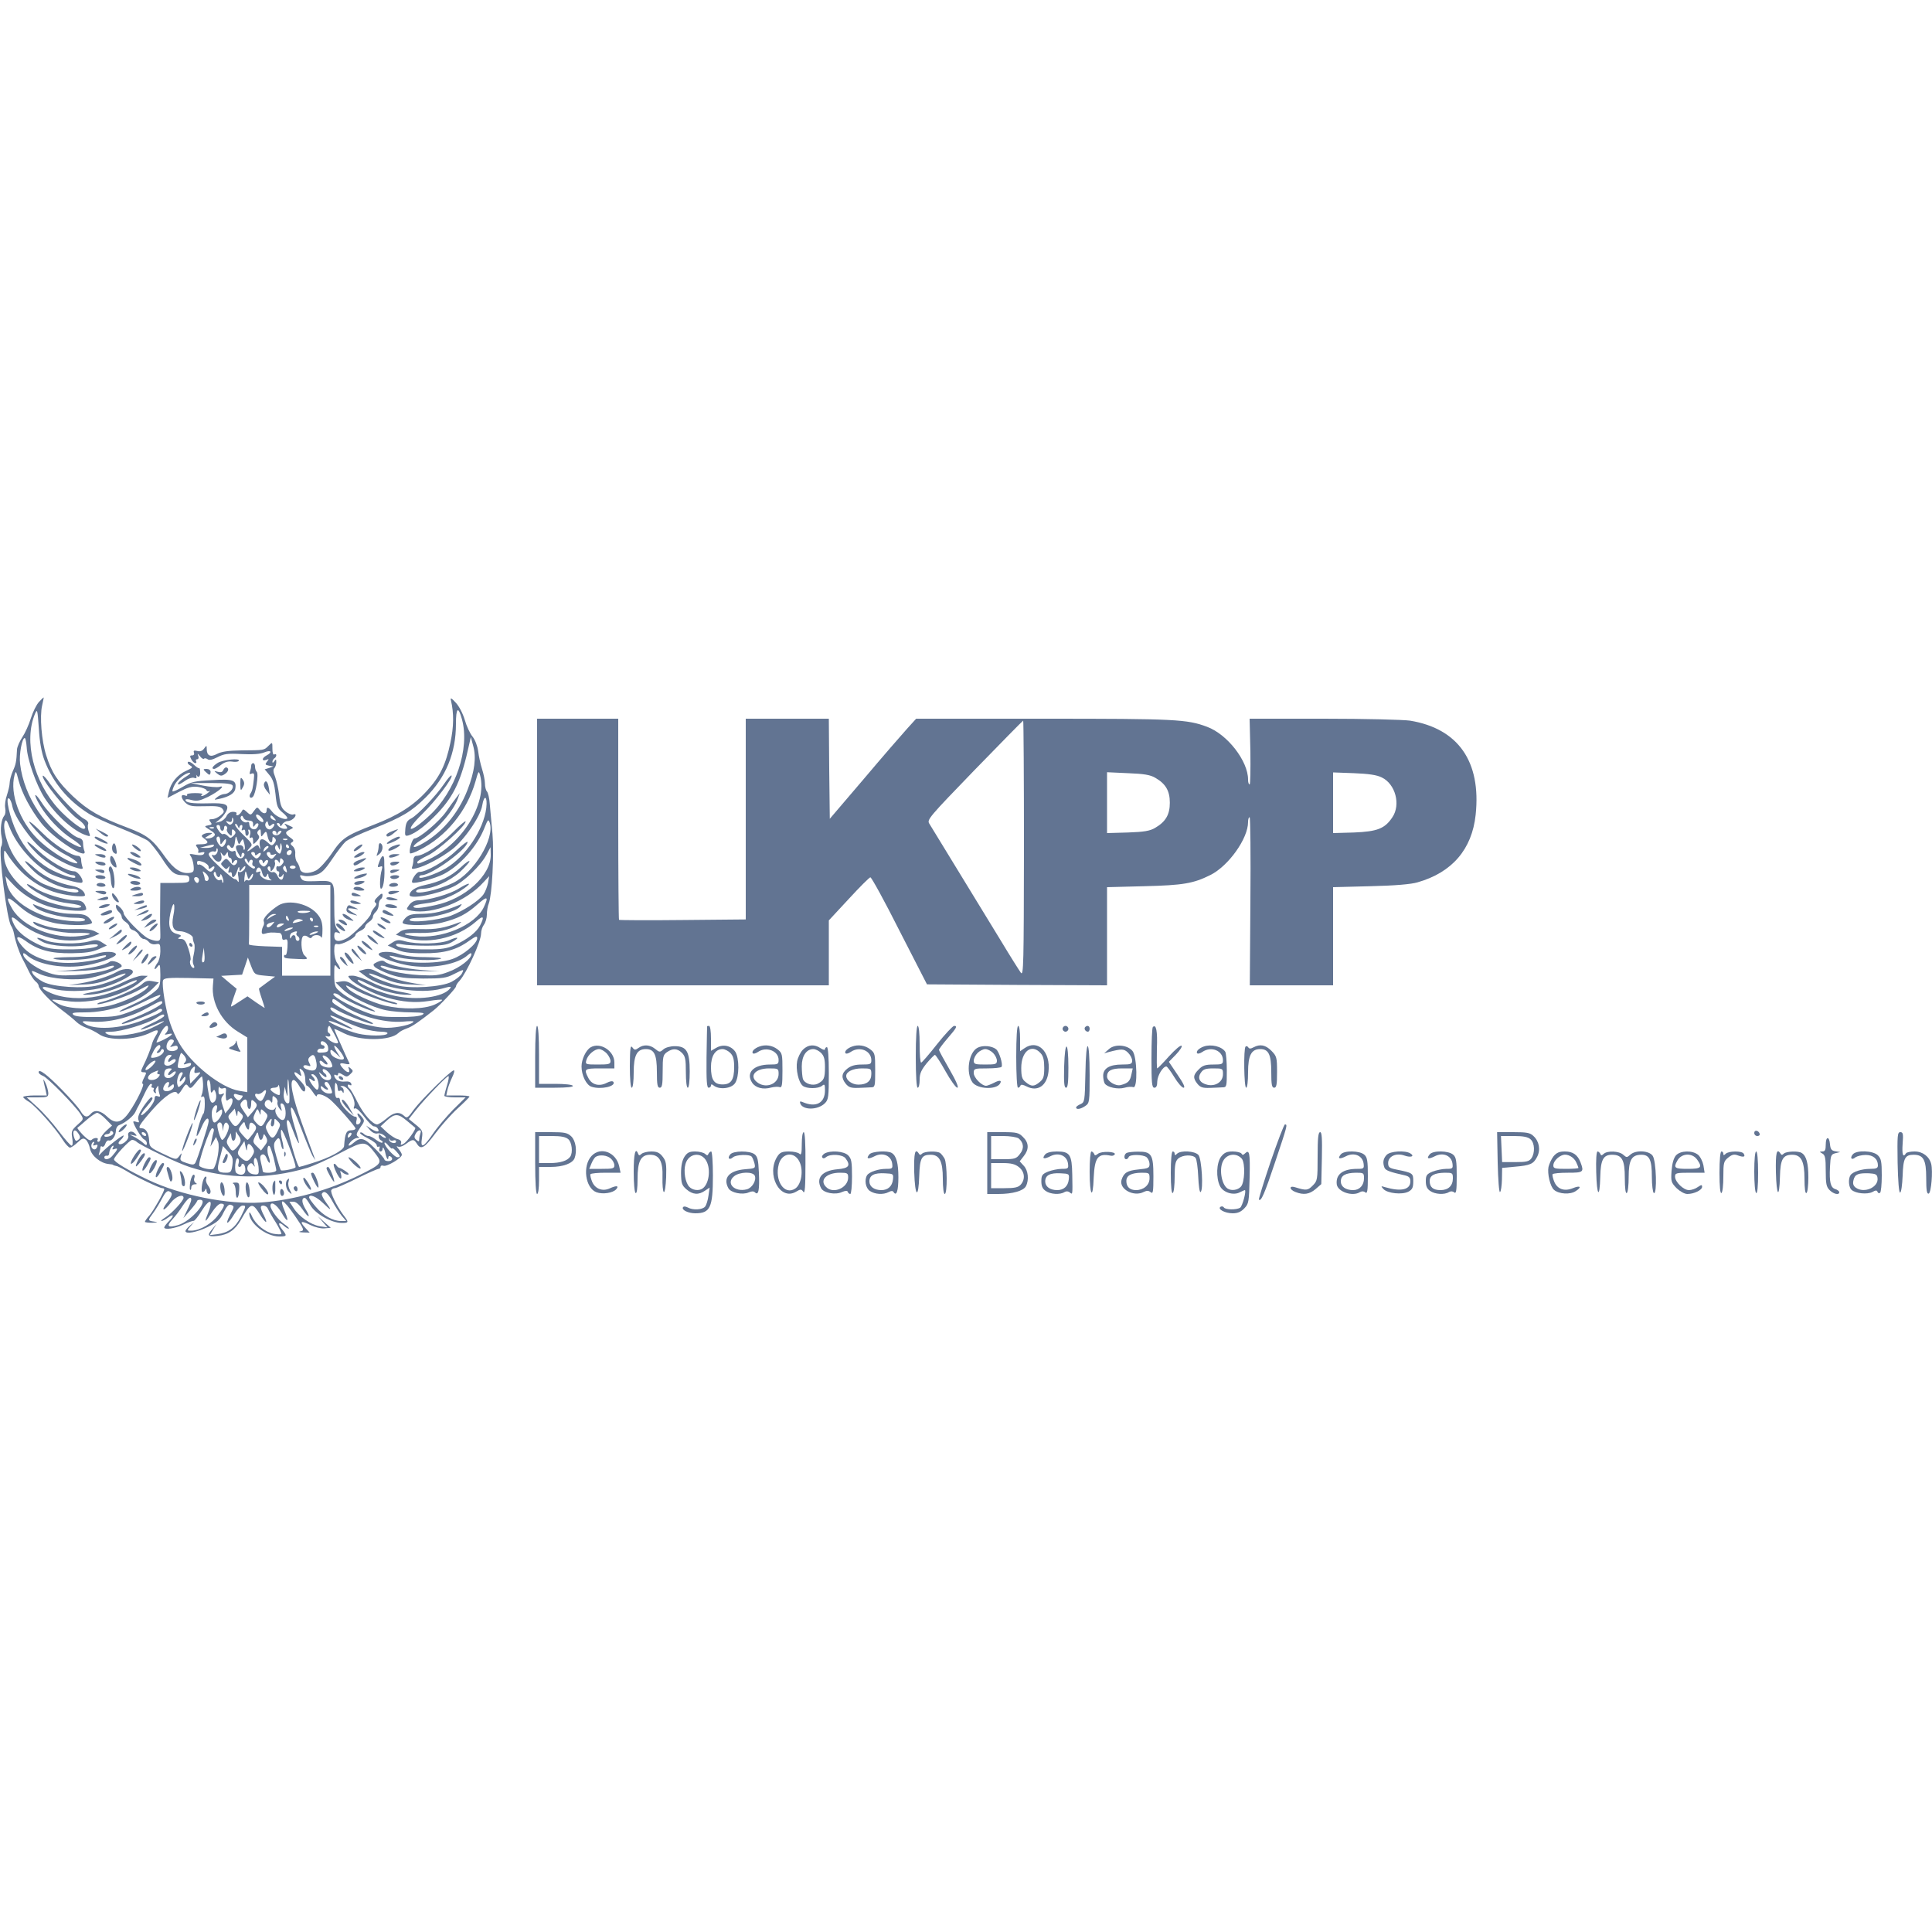 <?xml version="1.0" standalone="no"?>
<!DOCTYPE svg PUBLIC "-//W3C//DTD SVG 20010904//EN"
 "http://www.w3.org/TR/2001/REC-SVG-20010904/DTD/svg10.dtd">
<svg version="1.0" xmlns="http://www.w3.org/2000/svg"
 width="1000pt" height="1000pt" viewBox="0 0 1000 1000"
 preserveAspectRatio="xMidYMid meet">

<g transform="translate(0,1000) scale(0.1,-0.1)"
fill="#627492" stroke="none">
<path d="M201 6366 c-12 -13 -31 -51 -41 -83 -10 -33 -30 -77 -44 -98 -14 -21
-27 -50 -28 -64 -3 -64 -6 -78 -22 -113 -9 -21 -16 -48 -16 -60 0 -13 -7 -41
-14 -63 -8 -22 -12 -52 -9 -67 3 -16 1 -34 -5 -40 -16 -20 -22 -70 -14 -108 5
-21 4 -42 -2 -52 -15 -25 30 -383 52 -411 5 -7 12 -25 15 -42 6 -36 25 -91 42
-125 8 -14 22 -43 33 -65 10 -22 26 -46 35 -54 10 -7 17 -18 17 -23 0 -18 61
-82 119 -125 31 -23 65 -51 76 -62 11 -11 36 -26 55 -32 19 -7 47 -21 61 -31
50 -37 190 -33 272 9 36 18 43 12 22 -20 -8 -13 -17 -33 -19 -43 -4 -18 -28
-79 -47 -116 -12 -24 -11 -28 6 -28 14 0 14 -3 0 -30 -9 -16 -11 -30 -6 -30
12 0 -30 -88 -70 -146 -39 -57 -72 -64 -113 -25 -35 34 -66 39 -86 16 -19 -22
-34 -18 -53 14 -9 16 -52 65 -95 109 -77 79 -122 113 -122 92 0 -6 10 -14 23
-19 24 -9 163 -151 193 -196 18 -28 18 -28 -15 -57 -30 -27 -33 -34 -27 -69 4
-22 2 -39 -3 -39 -6 0 -35 33 -66 74 -31 41 -81 98 -111 125 l-56 51 56 0 c52
0 56 2 56 23 -1 12 -7 36 -15 52 -14 29 -14 24 1 -37 l6 -28 -61 0 c-34 0 -61
-4 -61 -8 0 -4 14 -16 30 -25 33 -20 137 -136 175 -197 14 -22 31 -40 37 -40
7 0 24 12 40 27 22 21 30 24 42 14 9 -7 18 -28 22 -47 7 -36 54 -75 97 -79 12
-1 22 -3 22 -4 0 -2 7 -4 16 -6 9 -1 33 -14 55 -27 46 -29 171 -88 184 -88 6
0 10 -2 10 -5 0 -14 -52 -105 -74 -133 -15 -16 -26 -33 -26 -36 0 -3 17 -5 38
-5 30 2 32 3 10 6 -34 5 -34 6 -4 46 13 18 33 51 45 74 15 29 26 41 36 37 21
-8 19 -20 -11 -60 -15 -19 -22 -34 -16 -34 5 0 22 16 36 35 25 32 66 48 66 25
0 -15 -62 -82 -95 -102 -16 -10 -25 -18 -19 -18 5 0 19 7 30 15 32 24 39 17
11 -13 -15 -15 -27 -31 -27 -35 0 -14 56 -6 100 15 25 12 49 20 53 19 4 0 22
21 39 49 45 72 65 64 33 -14 -20 -49 -13 -45 22 9 16 25 36 45 46 45 24 0 22
-11 -14 -59 -31 -44 -94 -80 -138 -81 -24 0 -24 0 -5 23 l19 22 -22 -19 c-13
-11 -23 -23 -23 -28 0 -17 58 -7 115 21 50 25 64 37 82 75 16 32 27 44 38 40
19 -8 19 -7 -5 -54 -28 -54 -11 -50 22 5 15 25 34 45 43 45 20 0 19 -2 -9 -59
-29 -56 -63 -81 -120 -89 l-40 -5 17 29 18 29 -20 -24 c-32 -36 -26 -44 25
-38 56 6 91 31 121 83 51 90 58 92 98 29 31 -50 45 -54 21 -6 -9 16 -16 35
-16 41 0 17 30 11 37 -7 4 -10 22 -42 41 -71 18 -30 31 -56 28 -59 -3 -3 -21
-2 -40 1 -43 8 -94 49 -112 91 -7 16 -13 24 -14 16 -1 -52 87 -121 155 -121
41 0 42 3 15 37 -25 32 -18 43 10 18 11 -10 22 -16 25 -14 2 3 -9 13 -24 23
-30 20 -71 75 -71 94 0 27 31 9 56 -33 31 -54 42 -53 20 0 -35 82 -13 74 51
-19 48 -70 49 -75 29 -79 -13 -3 -8 -5 13 -6 l34 -1 -23 25 c-32 34 -22 39 27
14 23 -11 55 -19 73 -17 l32 3 -34 30 -33 30 25 -29 25 -29 -40 6 c-47 8 -108
50 -136 95 l-21 32 21 0 c13 0 30 -15 47 -40 33 -49 45 -45 14 4 -19 32 -20
56 -2 56 4 0 17 -18 29 -39 25 -44 109 -91 162 -91 37 0 38 3 7 43 -34 46 -68
116 -61 127 3 6 12 10 18 10 7 0 58 23 114 50 56 28 107 50 112 50 6 0 11 5
11 11 0 6 7 8 15 5 17 -6 95 40 95 57 0 6 -8 19 -17 30 -10 11 -12 17 -5 13 9
-5 25 0 43 13 35 26 41 26 57 1 20 -33 39 -23 95 53 29 39 81 98 115 129 34
31 62 59 62 62 0 4 -27 6 -60 6 l-60 0 6 28 c3 15 14 44 24 65 10 20 14 37 9
37 -15 0 -167 -150 -206 -202 -32 -45 -37 -48 -52 -33 -26 23 -53 18 -91 -15
-19 -16 -40 -29 -47 -30 -24 0 -71 52 -102 114 -18 36 -36 68 -41 71 -6 4 -10
11 -10 16 0 6 5 7 11 3 7 -4 10 -1 7 7 -3 9 -15 13 -32 11 -15 -2 -34 2 -42 8
-16 14 -20 35 -4 25 6 -3 10 -1 10 6 0 8 7 7 23 -3 20 -13 24 -13 40 2 16 15
16 18 2 30 -13 11 -14 10 -9 -4 8 -22 -9 -20 -29 2 -24 26 -21 33 9 26 15 -4
25 -3 23 2 -3 5 -13 27 -23 49 -29 64 -56 125 -56 129 0 2 23 -8 50 -22 83
-41 240 -40 282 1 7 8 27 18 44 24 27 9 64 35 139 94 33 26 115 114 115 123 0
6 8 19 19 30 37 42 111 203 111 244 0 15 7 36 15 46 8 11 15 34 15 52 0 18 4
44 10 58 17 45 28 257 19 361 -5 55 -11 124 -14 154 -2 30 -9 59 -15 65 -5 5
-10 24 -10 41 0 16 -7 50 -15 75 -8 25 -17 66 -20 92 -4 28 -16 59 -29 75 -13
16 -31 54 -40 86 -10 33 -29 71 -47 90 -23 25 -29 28 -25 12 16 -67 15 -137
-3 -220 -23 -111 -54 -175 -121 -248 -70 -77 -150 -128 -278 -177 -142 -55
-162 -68 -216 -149 -26 -38 -61 -76 -79 -86 -41 -21 -81 -17 -85 10 -2 11 -9
26 -15 34 -6 7 -10 26 -9 41 2 15 -4 32 -13 40 -13 10 -13 15 -3 21 10 6 8 12
-10 24 -28 20 -28 29 -1 41 21 10 20 10 -7 22 -24 12 -26 11 -14 -2 10 -14 9
-16 -8 -16 -11 0 -25 7 -32 15 -9 10 -9 15 -1 15 6 0 11 -6 11 -12 0 -7 5 -5
11 5 5 9 18 17 27 17 18 0 42 18 42 32 0 4 -6 5 -13 2 -7 -2 -25 4 -39 16 -21
16 -27 32 -33 82 -4 35 -14 78 -21 97 -10 24 -11 38 -4 45 5 5 10 19 10 30 0
17 -2 18 -10 6 -6 -9 -10 -10 -10 -3 0 6 5 15 10 18 6 3 10 11 10 16 0 6 -4 7
-10 4 -6 -4 -10 8 -10 29 0 36 0 36 -20 16 -24 -24 -21 -23 -140 -24 -69 -1
-103 -6 -126 -18 -35 -19 -54 -10 -54 26 0 19 -1 19 -14 1 -9 -12 -20 -16 -35
-12 -17 4 -21 2 -17 -9 3 -8 -1 -14 -10 -14 -12 0 -12 -4 -4 -20 6 -11 15 -20
21 -20 6 0 7 5 4 10 -3 6 -1 10 5 10 7 0 10 7 6 18 -5 14 -4 14 9 -2 8 -11 18
-17 21 -13 4 4 12 2 19 -3 8 -6 24 -3 51 11 33 17 52 20 125 16 58 -3 97 0
118 9 34 14 43 1 11 -16 -25 -13 -27 -32 -2 -23 15 6 15 4 4 -9 -11 -14 -10
-17 10 -21 l23 -4 -22 -8 -23 -7 24 -29 c19 -22 26 -46 32 -99 6 -62 10 -74
37 -96 16 -13 27 -27 24 -30 -10 -11 -58 9 -76 32 -22 28 -31 30 -31 9 0 -20
-20 -19 -36 3 -12 16 -14 16 -30 -6 -15 -22 -17 -23 -36 -5 -19 17 -20 17 -29
0 -6 -9 -15 -17 -20 -17 -6 0 -8 4 -5 9 3 5 -5 9 -18 9 -15 0 -28 -9 -34 -23
-6 -12 -21 -25 -34 -28 l-23 -6 21 17 c12 9 27 28 34 41 19 37 0 46 -92 43
-84 -2 -118 3 -118 18 0 5 15 4 32 -1 27 -7 42 -4 84 16 56 28 96 63 59 52
-11 -3 -49 0 -85 7 l-65 13 107 0 c79 0 108 -4 112 -13 7 -17 -20 -44 -43 -44
-9 0 -26 -7 -37 -16 -18 -15 -18 -15 11 -9 51 11 80 29 83 53 7 44 -10 51
-121 44 -88 -4 -108 -9 -150 -34 -27 -16 -51 -27 -54 -24 -2 2 2 17 11 34 16
30 56 62 78 62 7 0 -1 -9 -18 -19 -31 -19 -52 -41 -39 -41 4 0 20 9 35 20 16
11 35 17 44 14 11 -4 15 -2 13 7 -2 8 -2 11 0 7 10 -17 21 -7 19 16 0 13 -3
22 -5 20 -3 -2 -15 6 -28 18 -12 12 -26 18 -30 14 -4 -4 0 -12 11 -18 16 -9
14 -12 -21 -28 -45 -20 -80 -63 -89 -109 l-7 -31 59 31 c47 24 67 30 99 26 22
-3 41 -11 43 -16 2 -6 9 -9 15 -5 7 3 3 -2 -7 -10 -11 -9 -25 -16 -30 -16 -7
0 -7 3 1 8 6 4 -11 7 -37 7 -27 0 -46 -4 -42 -9 3 -5 -2 -7 -11 -3 -24 9 -21
-16 4 -39 18 -16 34 -19 99 -17 61 2 81 -1 91 -13 11 -14 10 -19 -10 -35 -13
-11 -32 -19 -43 -19 -17 0 -18 -3 -9 -14 10 -12 8 -15 -11 -18 -22 -4 -22 -5
9 -24 25 -16 30 -23 21 -32 -7 -7 -21 -12 -33 -12 -18 1 -18 2 5 15 22 13 23
14 5 14 -11 1 -26 -3 -34 -8 -10 -7 -9 -11 8 -23 25 -18 18 -28 -22 -28 -25 0
-27 -2 -17 -15 6 -8 9 -18 6 -24 -4 -5 3 -7 16 -3 15 3 19 2 14 -7 -5 -8 -20
-9 -44 -5 -31 6 -35 5 -25 -7 6 -8 13 -30 15 -49 3 -30 0 -35 -20 -38 -43 -6
-82 19 -127 82 -65 92 -94 114 -195 152 -143 54 -204 89 -281 161 -79 75 -113
126 -140 214 -24 75 -34 201 -21 257 5 23 9 42 8 42 -2 0 -13 -11 -25 -24z
m29 -301 c43 -114 121 -208 227 -275 26 -17 100 -51 165 -76 65 -26 130 -56
144 -66 14 -11 46 -51 71 -89 49 -76 66 -89 112 -89 24 0 31 -4 31 -20 0 -18
-7 -20 -75 -20 l-75 0 -1 -117 c-1 -65 0 -133 1 -150 1 -27 -2 -33 -18 -33
-11 0 -31 6 -46 13 -34 19 -126 112 -126 130 0 8 -9 22 -20 32 -17 15 -20 16
-20 3 0 -9 7 -21 15 -28 8 -7 15 -19 15 -26 0 -8 9 -19 20 -26 11 -7 20 -18
20 -25 0 -6 9 -15 20 -18 11 -3 25 -15 30 -26 6 -10 17 -19 24 -19 8 0 19 -7
27 -16 7 -9 22 -14 36 -11 21 4 23 1 23 -37 0 -22 -7 -50 -15 -60 -8 -11 -15
-24 -15 -30 0 -5 7 -1 15 10 13 17 14 14 15 -42 0 -50 -4 -64 -22 -80 -34 -30
-72 -52 -146 -85 -37 -17 -54 -28 -37 -24 17 3 69 25 118 49 48 24 87 40 87
35 0 -14 -57 -46 -145 -81 -72 -28 -91 -32 -187 -32 -73 -1 -111 3 -119 12
-10 10 2 12 62 12 128 0 276 52 348 122 l33 33 -31 6 c-26 5 -38 2 -57 -16
-24 -22 -150 -77 -207 -91 -15 -3 -26 -9 -23 -11 8 -8 147 37 201 65 69 37 72
38 56 18 -22 -27 -124 -74 -193 -91 -92 -21 -203 -19 -257 5 -24 11 -42 22
-40 25 3 2 35 0 72 -6 121 -19 303 28 387 101 l35 29 -30 1 c-16 0 -61 -16
-100 -35 -42 -21 -102 -41 -150 -49 -55 -10 -68 -14 -43 -15 58 -1 137 19 202
51 32 16 60 27 64 24 10 -11 -125 -67 -199 -82 -87 -18 -182 -12 -246 16 -58
25 -55 42 4 24 61 -18 168 -18 251 1 69 16 163 61 169 81 7 22 -44 25 -79 5
-44 -25 -120 -49 -193 -61 l-60 -9 75 3 c56 2 93 10 148 33 39 17 72 28 72 23
0 -10 -83 -45 -143 -60 -74 -19 -232 -9 -284 18 -23 12 -47 31 -53 42 -10 19
-9 19 37 -2 59 -26 188 -35 264 -19 62 13 159 50 159 60 0 16 -49 34 -62 23
-22 -17 -99 -35 -193 -43 l-90 -7 110 2 c69 2 126 8 152 18 24 9 43 12 43 7 0
-16 -107 -41 -200 -46 -81 -4 -103 -2 -152 17 -58 21 -118 68 -118 91 0 8 5 7
18 -4 51 -46 169 -70 285 -57 72 8 177 44 177 60 0 16 -59 18 -101 3 -28 -10
-79 -17 -141 -17 -54 -1 -90 -4 -80 -8 30 -12 156 -8 212 6 30 8 56 13 58 11
10 -10 -44 -25 -119 -34 -138 -18 -257 13 -314 81 -40 47 -32 63 16 29 66 -49
131 -66 239 -65 70 1 106 6 139 20 l44 20 -25 16 c-21 14 -33 15 -64 6 -62
-17 -183 -14 -228 5 -49 21 -60 15 -14 -9 41 -21 155 -29 226 -16 29 5 55 6
58 1 8 -13 -65 -24 -161 -23 -70 0 -101 5 -139 22 -65 30 -112 66 -131 102
-24 47 -17 54 20 21 104 -91 272 -125 387 -78 l33 14 -25 13 c-17 9 -53 13
-110 11 -78 -2 -127 7 -194 34 -13 6 -17 5 -12 -3 14 -23 139 -53 214 -51 88
3 104 -7 27 -16 -135 -17 -296 47 -351 140 -37 63 -29 71 24 25 58 -52 100
-74 183 -95 61 -16 189 -18 204 -3 4 3 -3 16 -14 27 -17 17 -34 21 -88 21 -60
1 -110 13 -188 45 -18 8 -18 7 -6 -8 20 -25 134 -57 202 -57 38 0 59 -4 59
-11 0 -18 -147 -4 -212 21 -111 41 -182 104 -194 172 l-6 33 34 -37 c49 -54
112 -94 184 -118 62 -21 185 -32 199 -18 3 3 0 15 -7 27 -9 15 -23 21 -48 21
-53 0 -165 34 -210 64 -22 14 -40 23 -40 19 0 -12 58 -49 112 -73 25 -11 74
-23 107 -26 34 -4 61 -11 61 -15 0 -24 -161 10 -230 47 -98 53 -171 146 -169
216 0 29 1 31 12 14 63 -100 144 -167 242 -201 58 -20 165 -32 165 -19 -1 21
-28 41 -64 48 -75 14 -145 47 -196 92 -27 25 -50 41 -50 36 0 -6 23 -31 50
-56 53 -47 139 -86 190 -86 16 0 32 -4 35 -10 13 -22 -95 -2 -176 33 -50 21
-116 82 -156 145 -35 55 -61 148 -48 179 5 14 10 8 24 -28 34 -88 115 -183
202 -237 36 -22 165 -59 174 -50 11 11 -21 58 -40 58 -39 0 -127 51 -186 106
-72 70 -79 57 -8 -14 48 -48 154 -112 186 -112 7 0 13 -4 13 -10 0 -14 -82 14
-137 45 -71 42 -127 104 -166 186 -35 72 -62 189 -40 176 6 -4 14 -22 17 -41
11 -55 98 -179 158 -224 58 -44 137 -85 182 -96 24 -6 27 -4 22 9 -3 9 -6 25
-6 36 0 10 -7 19 -15 19 -35 0 -124 57 -187 120 -85 85 -90 71 -7 -15 37 -39
86 -77 125 -97 63 -33 85 -56 42 -43 -46 14 -132 71 -184 123 -92 92 -144 234
-119 329 7 26 8 24 21 -26 18 -68 62 -150 118 -222 62 -79 242 -196 223 -144
-4 9 -7 27 -7 40 0 16 -7 25 -25 29 -34 9 -146 116 -186 177 -40 63 -51 56
-13 -8 37 -64 105 -135 165 -174 55 -35 67 -58 17 -33 -146 73 -264 249 -284
420 -6 48 10 134 24 134 4 0 8 -21 10 -46 3 -66 50 -197 92 -263 59 -91 153
-175 218 -195 20 -7 21 -5 12 18 -5 14 -7 32 -4 40 4 9 -5 20 -23 29 -33 18
-125 113 -173 179 -18 27 -36 46 -38 43 -14 -13 127 -188 181 -225 34 -23 49
-50 29 -50 -16 0 -86 56 -128 102 -130 141 -182 352 -123 493 12 28 13 22 20
-75 4 -71 14 -125 29 -165z m2161 212 c42 -152 -33 -373 -168 -498 -104 -97
-137 -90 -37 8 68 66 161 189 151 199 -3 3 -20 -16 -38 -43 -43 -63 -137 -161
-170 -179 -21 -10 -28 -22 -31 -54 -3 -36 -2 -39 17 -34 40 13 91 53 152 117
84 90 122 172 161 352 l9 40 12 -45 c17 -60 8 -133 -29 -228 -49 -127 -139
-230 -247 -286 -45 -23 -41 -3 5 25 80 50 168 148 192 216 l10 28 -17 -22
c-10 -13 -34 -45 -53 -73 -35 -51 -140 -140 -165 -140 -12 0 -31 -67 -22 -77
3 -2 25 5 49 18 138 69 245 201 289 354 15 55 17 58 24 32 39 -148 -98 -365
-279 -441 -44 -19 -46 -19 -46 -8 0 5 23 19 52 33 53 24 198 154 198 177 0 6
-30 -19 -67 -57 -63 -64 -152 -121 -188 -121 -8 0 -15 -9 -15 -19 0 -11 -3
-27 -6 -36 -5 -13 -2 -15 22 -9 45 11 124 52 182 96 63 47 149 172 158 229 10
60 28 48 21 -13 -14 -113 -107 -252 -210 -313 -55 -31 -137 -59 -137 -45 0 6
6 10 13 10 50 0 237 136 237 172 0 6 -27 -15 -60 -46 -56 -54 -157 -111 -190
-109 -14 1 -45 -46 -36 -55 9 -9 118 21 163 44 87 46 174 145 211 240 17 43
20 46 27 25 26 -82 -82 -259 -190 -311 -79 -38 -205 -65 -190 -40 3 6 19 10
35 10 51 0 137 39 190 86 27 25 50 51 50 56 0 6 -21 -8 -46 -32 -51 -47 -106
-74 -185 -91 -48 -10 -78 -30 -79 -51 -1 -25 144 3 227 43 57 27 142 110 171
165 l21 39 1 -40 c1 -106 -133 -228 -287 -260 -78 -17 -113 -19 -113 -6 0 4
28 11 62 15 62 6 145 38 199 77 47 33 27 33 -26 0 -46 -29 -155 -61 -212 -61
-18 -1 -34 -9 -45 -24 -17 -23 -17 -24 13 -30 107 -21 283 48 372 148 l29 31
-6 -35 c-4 -19 -14 -46 -24 -60 -26 -35 -104 -85 -169 -110 -66 -24 -213 -39
-213 -21 0 7 21 11 59 11 68 0 182 32 202 57 12 15 12 16 -6 8 -78 -32 -128
-44 -187 -45 -55 0 -72 -4 -89 -21 -11 -11 -18 -24 -14 -27 15 -15 143 -13
204 3 83 21 125 43 184 95 50 44 57 40 31 -16 -45 -94 -221 -167 -360 -149
-76 9 -60 18 28 16 80 -2 163 17 200 44 19 14 20 16 3 10 -78 -29 -118 -36
-196 -34 -64 2 -90 -1 -108 -13 l-22 -16 33 -11 c122 -43 281 -10 383 80 37
33 44 26 20 -21 -19 -36 -66 -72 -131 -102 -38 -17 -69 -22 -139 -22 -96 -1
-165 9 -165 24 0 6 14 6 33 2 17 -4 75 -7 127 -7 73 0 103 4 128 18 45 25 35
32 -14 10 -45 -19 -166 -22 -228 -5 -31 9 -43 8 -64 -6 l-25 -16 44 -20 c33
-15 67 -20 139 -20 108 -1 173 17 239 65 33 23 41 26 41 13 0 -28 -72 -88
-129 -108 -82 -29 -273 -24 -317 9 -16 11 -9 11 41 -1 62 -14 187 -18 217 -6
10 4 -26 7 -80 8 -62 0 -113 7 -141 17 -42 15 -101 13 -101 -3 0 -15 102 -51
173 -60 113 -14 238 10 289 57 13 11 18 12 18 4 0 -23 -60 -70 -118 -91 -49
-19 -71 -21 -152 -17 -93 5 -200 30 -200 46 0 5 19 2 43 -7 26 -10 83 -16 152
-18 l110 -2 -90 7 c-94 8 -171 26 -193 43 -9 8 -20 7 -39 -1 -23 -11 -24 -14
-12 -27 8 -7 42 -24 74 -36 49 -18 82 -22 175 -23 100 0 121 3 159 23 54 27
54 27 41 2 -6 -11 -30 -30 -53 -42 -52 -27 -210 -37 -284 -18 -60 15 -143 50
-143 60 0 5 33 -6 73 -23 54 -23 91 -31 147 -33 l75 -3 -60 9 c-71 12 -147 35
-195 61 -26 14 -43 17 -64 11 l-30 -8 35 -26 c82 -63 283 -96 397 -65 46 13
51 12 40 -1 -37 -44 -166 -61 -282 -37 -74 15 -180 58 -192 76 -8 13 -2 12 62
-20 64 -32 144 -52 202 -50 25 1 12 5 -43 15 -48 8 -108 28 -150 49 -38 19
-83 35 -99 35 -28 0 -28 -1 -12 -19 25 -27 122 -77 186 -94 85 -24 149 -29
220 -18 35 6 66 8 68 6 3 -3 -15 -14 -39 -25 -54 -24 -165 -26 -257 -5 -69 17
-171 64 -193 91 -16 20 -13 19 56 -18 55 -28 193 -73 201 -65 3 3 -9 8 -26 12
-50 11 -170 63 -204 88 -22 16 -39 21 -60 17 l-29 -5 34 -33 c41 -41 155 -96
227 -111 29 -6 88 -11 130 -11 65 -1 74 -3 57 -13 -13 -7 -59 -12 -125 -11
-92 0 -114 4 -180 30 -88 35 -171 85 -152 92 7 2 21 -3 30 -11 23 -21 139 -74
177 -82 17 -3 0 7 -37 24 -74 33 -112 55 -145 85 -19 16 -23 30 -23 80 0 55 1
58 15 40 8 -10 15 -14 15 -8 0 5 -7 19 -15 30 -8 10 -15 38 -15 61 0 35 3 40
18 36 20 -5 92 33 92 48 0 5 11 15 25 21 14 6 25 16 25 22 0 6 9 17 20 24 11
7 20 18 20 26 0 7 7 19 15 26 8 7 15 23 15 36 0 12 5 26 10 29 6 3 10 13 10
22 0 11 -6 10 -24 -8 -17 -16 -21 -26 -13 -31 8 -5 6 -12 -6 -26 -9 -10 -17
-24 -17 -31 0 -16 -93 -110 -126 -128 -41 -21 -64 -17 -64 12 0 19 4 23 18 18
16 -6 16 -5 0 14 -15 16 -18 39 -18 131 0 128 2 125 -101 121 -50 -2 -63 1
-71 16 -9 16 -7 17 14 12 13 -4 41 -2 61 4 30 8 46 23 86 82 27 40 58 80 69
90 11 11 75 41 142 67 155 62 197 88 274 163 104 104 156 230 156 380 0 85 12
94 31 24z m-1028 -530 c-3 -5 -13 -1 -24 9 -10 9 -16 21 -13 26 7 11 43 -24
37 -35z m-85 7 c28 -2 32 -5 32 -21 0 -15 2 -16 10 -3 5 8 12 11 16 7 4 -3 1
-13 -6 -22 -14 -17 -40 -4 -40 22 0 8 -5 11 -10 8 -14 -9 -42 14 -33 28 4 7 8
6 12 -4 3 -8 12 -14 19 -15z m142 11 c11 -13 10 -14 -4 -9 -9 3 -16 10 -16 15
0 13 6 11 20 -6z m-219 -28 c-8 -8 -14 -7 -23 2 -11 11 -10 13 5 8 12 -4 17
-1 18 11 0 12 2 13 6 4 3 -8 0 -19 -6 -25z m205 -6 c8 7 14 7 14 1 0 -5 -6
-15 -14 -21 -17 -14 -42 11 -30 31 7 10 9 9 12 -5 3 -14 7 -16 18 -6z m-167
-13 c1 6 5 12 11 12 5 0 6 -7 3 -17 -4 -11 -3 -14 5 -9 8 5 12 0 12 -14 0 -12
4 -18 11 -15 6 4 8 14 5 22 -3 8 -1 11 5 8 5 -4 7 -16 3 -27 -4 -14 -2 -18 5
-14 7 5 11 -1 11 -15 0 -22 0 -22 19 -3 13 14 16 23 8 32 -7 9 -7 16 1 24 9 9
12 6 12 -12 1 -23 2 -24 14 -7 13 17 15 16 21 -12 7 -33 25 -43 25 -14 0 13 3
14 12 5 8 -8 8 -15 -2 -27 -12 -14 -15 -14 -36 6 -28 26 -46 17 -39 -19 4 -19
3 -21 -3 -9 -7 17 -9 17 -35 -3 -29 -23 -36 -21 -12 4 14 14 11 20 -35 64 -28
26 -47 52 -43 56 4 4 11 -1 14 -11 4 -10 8 -12 8 -5z m-99 -3 c0 -8 5 -15 10
-15 6 0 10 7 10 16 0 8 5 12 10 9 6 -4 8 -11 5 -16 -4 -5 1 -16 9 -25 15 -14
16 -13 16 7 0 18 3 20 12 11 10 -9 9 -16 -3 -28 -15 -14 -18 -14 -31 0 -9 8
-18 12 -22 9 -3 -4 -13 2 -21 13 -17 23 -19 34 -5 34 6 0 10 -7 10 -15z m-33
-1 c-3 -3 -12 -4 -19 -1 -8 3 -5 6 6 6 11 1 17 -2 13 -5z m324 -26 c0 -10 2
-10 6 0 2 6 9 12 15 12 7 0 6 -5 -2 -14 -12 -15 -40 -11 -40 5 0 14 20 11 21
-3z m-291 -40 c1 -22 1 -23 15 -4 11 15 15 16 15 5 0 -8 -5 -20 -12 -27 -9 -9
-14 -7 -24 6 -16 20 -18 42 -4 42 6 0 10 -10 10 -22z m107 -4 c9 17 11 16 17
-9 4 -15 5 -30 1 -33 -3 -3 -5 1 -5 9 0 8 -9 15 -20 15 -23 0 -25 -12 -5 -46
11 -20 14 -21 15 -7 0 10 5 15 10 12 8 -5 7 -11 -1 -21 -14 -16 -39 -2 -39 23
0 8 -5 11 -10 8 -14 -9 -42 14 -34 27 4 6 10 5 15 -3 10 -17 22 -6 25 24 4 33
5 34 13 7 7 -23 8 -24 18 -6z m240 10 c-3 -3 -12 -4 -19 -1 -8 3 -5 6 6 6 11
1 17 -2 13 -5z m-32 -61 c-5 -15 -7 -15 -22 -1 -9 10 -12 21 -7 29 5 9 9 8 15
-7 7 -17 8 -16 9 6 2 18 4 20 7 7 3 -10 2 -25 -2 -34z m-350 27 c-3 -5 -21 -9
-38 -9 l-32 1 30 8 c43 11 47 11 40 0z m390 0 c3 -5 1 -10 -4 -10 -6 0 -11 5
-11 10 0 6 2 10 4 10 3 0 8 -4 11 -10z m-105 -4 c0 -2 -7 -9 -15 -16 -13 -11
-14 -10 -9 4 5 14 24 23 24 12z m-266 -30 c-4 -9 -13 -15 -21 -12 -10 4 -9 -1
4 -18 21 -29 47 -16 38 18 -5 17 -4 18 4 6 10 -13 12 -13 21 0 8 13 10 12 10
-2 0 -10 5 -18 10 -18 6 0 10 -8 10 -17 0 -15 2 -16 10 -3 5 8 12 11 16 7 4
-4 2 -13 -5 -20 -10 -9 -16 -7 -31 11 -17 20 -20 21 -34 6 -15 -14 -15 -17 0
-31 13 -14 17 -14 26 -2 7 10 7 7 3 -10 -5 -16 -4 -21 4 -17 6 4 11 0 11 -8 0
-28 17 -17 28 17 6 20 10 25 11 13 1 -20 1 -20 16 0 8 10 15 14 15 8 0 -16
-25 -35 -35 -26 -4 4 -5 -9 -1 -28 3 -21 2 -30 -3 -22 -4 8 -12 13 -16 12 -4
-2 -38 26 -75 60 -53 49 -66 66 -57 75 7 7 18 10 24 8 7 -3 13 1 13 8 0 7 2
10 5 7 3 -3 3 -13 -1 -22z m386 6 c0 -13 -12 -22 -22 -16 -10 6 -1 24 13 24 5
0 9 -4 9 -8z m-190 -13 c0 -8 5 -8 15 1 17 14 21 0 4 -17 -9 -9 -15 -8 -25 2
-17 16 -18 25 -4 25 6 0 10 -5 10 -11z m80 1 c0 -5 8 -6 18 -3 15 6 15 5 3
-10 -10 -13 -17 -15 -27 -6 -16 13 -18 29 -4 29 6 0 10 -4 10 -10z m-111 -42
c1 6 6 12 12 12 6 0 9 -6 6 -14 -3 -8 -1 -17 6 -19 7 -2 9 -7 5 -11 -9 -11
-58 35 -51 47 4 6 10 2 14 -9 4 -10 8 -13 8 -6z m171 -12 c-7 -9 -16 -13 -21
-10 -5 3 -9 -2 -9 -10 0 -9 4 -16 10 -16 5 0 7 -7 4 -15 -7 -18 12 -20 20 -2
3 6 5 3 3 -8 -3 -26 -19 -24 -32 4 -5 12 -15 19 -22 17 -16 -6 -38 20 -23 29
5 3 10 -2 10 -12 1 -17 1 -17 15 0 7 11 11 25 8 33 -3 8 -1 14 5 14 6 0 13 -6
15 -12 3 -7 6 -4 6 7 1 14 4 16 13 7 8 -8 8 -15 -2 -26z m-380 -13 c0 -13 3
-13 15 -3 17 14 21 0 4 -17 -9 -9 -18 -5 -36 13 -13 13 -29 22 -34 19 -5 -4
-9 1 -9 9 0 12 5 13 30 5 17 -6 30 -18 30 -26z m280 25 c0 -9 3 -8 10 2 5 8
12 11 16 7 4 -3 1 -13 -6 -22 -10 -12 -16 -13 -26 -4 -16 13 -18 29 -4 29 6 0
10 -6 10 -12z m123 -39 c4 -16 3 -18 -9 -8 -7 6 -11 15 -8 20 8 13 11 11 17
-12z m47 13 c0 -5 -7 -9 -15 -9 -8 0 -15 4 -15 9 0 4 7 8 15 8 8 0 15 -4 15
-8z m-174 -27 c7 -27 19 -33 27 -12 4 7 6 6 6 -5 1 -9 7 -19 14 -22 6 -2 2 -4
-10 -2 -28 3 -55 25 -46 39 4 6 0 8 -10 4 -11 -4 -14 -2 -10 9 8 22 22 17 29
-11z m-276 -31 c0 -8 -4 -14 -10 -14 -5 0 -10 4 -10 9 0 5 -3 18 -7 28 -6 16
-5 16 10 4 9 -7 17 -20 17 -27z m51 6 c5 0 9 6 10 13 0 6 5 1 10 -12 5 -13 7
-26 4 -29 -3 -3 -5 0 -5 7 0 7 -5 9 -11 6 -13 -9 -40 26 -31 40 4 5 8 2 10 -7
2 -10 8 -18 13 -18z m167 5 c6 11 11 16 12 10 0 -18 -18 -38 -28 -31 -6 3 -12
0 -15 -6 -3 -7 -3 1 -2 17 5 42 6 43 14 15 7 -24 7 -24 19 -5z m-268 -20 c0
-8 -4 -15 -9 -15 -5 0 -11 7 -15 15 -3 9 0 15 9 15 8 0 15 -7 15 -15z m680
-260 l0 -235 -125 0 -125 0 0 75 0 74 -87 3 c-49 2 -87 6 -85 11 1 4 2 75 2
157 l0 150 210 0 210 0 0 -235z m-813 75 c-11 -55 0 -80 34 -80 27 0 69 -22
67 -34 0 -6 2 -19 7 -29 4 -9 3 -35 -2 -56 -6 -23 -7 -45 -1 -55 5 -10 5 -16
0 -16 -13 0 -24 29 -16 41 3 5 -2 32 -11 59 -13 39 -21 50 -38 50 -17 0 -19 2
-8 9 12 8 9 11 -13 17 -38 9 -48 41 -34 108 7 31 15 51 18 45 4 -5 3 -32 -3
-59z m159 -238 c-11 -10 -14 3 -7 38 l6 35 3 -33 c2 -19 1 -36 -2 -40z m315
-72 l53 -5 -40 -29 c-21 -16 -41 -31 -43 -32 -2 -2 4 -24 13 -50 9 -26 16 -49
16 -51 0 -1 -20 12 -45 29 l-44 31 -40 -26 c-22 -15 -42 -27 -45 -27 -2 0 4
21 13 46 l16 46 -40 33 -40 34 54 3 54 3 15 44 15 45 17 -45 c17 -43 18 -44
71 -49z m-269 -51 c-8 -88 45 -187 128 -238 l50 -31 0 -141 0 -142 -42 7 c-93
15 -247 137 -311 247 -15 25 -36 71 -46 102 -23 65 -45 202 -37 223 5 12 29
14 133 12 l128 -3 -3 -36z m662 -94 c78 -60 221 -101 321 -93 30 3 55 3 55 1
0 -14 -80 -33 -138 -33 -93 0 -292 69 -292 101 0 7 8 6 23 -3 35 -23 174 -78
194 -78 10 1 -2 9 -27 19 -93 37 -180 84 -180 97 0 19 6 18 44 -11z m-924 5
c0 -11 -80 -53 -165 -86 -33 -13 -52 -23 -42 -24 20 0 164 56 185 73 7 5 16 7
19 3 10 -10 -10 -21 -102 -58 -113 -44 -249 -51 -299 -15 -16 12 -10 13 42 9
83 -6 192 20 277 67 78 43 85 45 85 31z m10 -68 c0 -5 -30 -23 -67 -40 -80
-37 -69 -43 12 -8 77 35 69 22 -10 -15 -72 -34 -197 -50 -231 -31 -16 10 -12
11 23 12 49 0 185 41 228 69 34 22 45 25 45 13z m1029 -66 c30 -9 72 -16 93
-16 24 0 37 -4 33 -10 -8 -13 -97 -13 -152 0 -51 12 -158 58 -151 65 3 3 31
-6 63 -20 77 -34 81 -26 5 10 -33 16 -60 32 -60 37 0 5 26 -5 58 -21 31 -16
81 -36 111 -45z m-1009 1 c0 -7 -5 -18 -11 -24 -9 -9 -7 -10 10 -6 34 9 24 -5
-19 -27 -22 -11 -40 -18 -40 -15 0 3 9 24 20 45 20 39 40 53 40 27z m859 -27
c12 -22 21 -43 21 -45 0 -12 -30 -3 -51 16 -17 15 -19 19 -6 15 18 -6 24 9 7
19 -8 5 -4 35 5 35 2 0 12 -18 24 -40z m-829 -38 c0 -4 -6 -14 -12 -21 -11
-11 -9 -12 10 -6 16 5 22 2 22 -9 0 -18 -45 -23 -55 -6 -10 16 5 50 21 50 8 0
14 -4 14 -8z m798 -32 c3 -22 -1 -26 -28 -28 -22 -2 -30 1 -27 10 2 7 11 12
21 10 9 -2 16 2 16 8 0 5 -4 10 -10 10 -5 0 -10 5 -10 11 0 22 35 3 38 -21z
m-868 2 c0 -4 -5 -13 -12 -20 -8 -8 -9 -12 -1 -12 6 0 13 6 16 13 2 6 8 9 12
5 12 -11 -12 -35 -40 -41 -29 -5 -29 -5 -10 33 14 28 35 41 35 22z m950 -59
c0 -7 -9 -9 -22 -6 -31 8 -48 22 -48 41 0 12 6 10 27 -9 l26 -24 -16 25 c-9
13 -17 29 -17 35 1 14 50 -47 50 -62z m-824 10 c9 -14 10 -21 1 -32 -10 -11
-8 -13 12 -6 17 5 22 4 19 -6 -5 -16 -68 -25 -68 -11 0 20 13 72 18 72 2 0 11
-8 18 -17z m-74 -5 c-17 -17 -15 -33 3 -18 9 7 19 10 23 6 9 -10 -25 -35 -44
-32 -8 1 -14 6 -14 12 1 25 13 44 28 44 12 0 13 -3 4 -12z m752 -10 c14 -54
-1 -70 -48 -52 -24 9 -19 26 5 19 18 -6 19 -4 10 13 -7 13 -7 22 1 30 17 17
25 15 32 -10z m76 -9 c6 -10 10 -22 10 -27 0 -15 -51 -7 -61 9 -11 18 -2 26
13 11 19 -19 33 -14 15 6 -10 10 -17 21 -17 25 0 12 31 -6 40 -24z m-922 -26
c-15 -15 -30 -24 -34 -21 -8 8 32 48 48 48 7 0 0 -12 -14 -27z m219 -22 c-3
-15 0 -17 17 -13 18 4 17 1 -9 -26 l-30 -31 -3 30 c-2 17 2 37 9 45 16 19 22
18 16 -5z m-125 -3 c-20 -20 -13 -32 8 -13 21 19 28 7 8 -13 -19 -19 -48 -15
-48 6 0 23 8 32 29 32 12 0 12 -3 3 -12z m698 -44 c0 -19 4 -34 9 -34 5 0 18
-15 30 -32 11 -18 21 -27 21 -20 0 16 35 7 66 -17 29 -23 134 -142 134 -152 0
-5 -9 -9 -19 -9 -28 0 -35 -13 -40 -82 -1 -21 -75 -61 -164 -88 -34 -11 -65
-20 -68 -20 -12 0 -72 219 -64 237 5 14 13 2 32 -50 14 -37 27 -66 30 -64 2 2
-8 40 -22 85 -14 44 -22 88 -19 97 5 12 22 -23 53 -106 26 -68 53 -133 60
-144 l13 -20 -7 20 c-4 11 -32 86 -61 167 -51 141 -68 228 -44 228 6 0 19 -13
28 -30 19 -33 32 -39 32 -14 0 9 -14 29 -31 45 -32 30 -34 54 -3 28 15 -12 16
-11 9 11 -7 22 -6 23 9 11 9 -8 16 -28 16 -47z m133 16 c8 -29 -38 -28 -54 3
-12 22 -12 22 10 3 11 -11 21 -14 21 -8 0 6 -4 14 -10 17 -5 3 -10 11 -10 16
0 17 37 -9 43 -31z m-898 20 c-3 -5 -1 -10 6 -10 8 0 8 -4 -1 -15 -17 -21 -61
-20 -53 1 3 9 15 20 27 24 28 12 28 12 21 0z m125 -19 c-15 -29 -12 -39 5 -17
12 16 15 16 15 4 0 -8 -8 -23 -19 -32 -17 -16 -19 -16 -23 1 -6 23 8 63 22 63
7 0 8 -6 0 -19z m700 -10 c12 -24 13 -61 1 -61 -9 0 -41 44 -41 56 0 3 7 1 15
-6 18 -15 20 1 3 18 -9 9 -9 12 0 12 6 0 16 -9 22 -19z m-589 -31 c1 -19 -2
-44 -6 -54 -6 -14 -5 -17 3 -12 9 5 12 -6 12 -37 0 -24 -3 -47 -7 -51 -11 -10
-42 -116 -34 -116 3 0 14 20 24 45 18 44 37 59 37 31 0 -17 -58 -196 -69 -215
-7 -11 -15 -11 -45 -1 -31 10 -36 15 -30 33 6 22 6 22 -9 2 -15 -19 -16 -19
-85 14 -65 31 -69 35 -70 68 -2 38 -17 63 -38 63 -24 0 -16 15 55 96 66 75
121 110 130 83 2 -6 12 4 23 22 18 29 22 31 32 17 11 -15 15 -13 40 18 15 20
30 34 32 32 1 -2 4 -19 5 -38z m1263 -7 c-8 -25 -14 -50 -14 -55 0 -4 25 -8
55 -8 l55 0 -64 -63 c-34 -35 -82 -91 -105 -125 -49 -72 -66 -79 -57 -23 5 36
3 41 -31 69 l-37 30 38 48 c47 59 158 174 167 174 4 0 1 -21 -7 -47z m-818
-91 c-14 -13 -32 20 -27 50 l5 33 7 -30 c7 -26 8 -24 7 15 0 71 5 71 9 1 2
-35 2 -66 -1 -69z m-406 81 c0 -28 3 -34 10 -23 8 12 10 12 15 -2 9 -22 3 -50
-12 -55 -12 -4 -18 11 -28 75 -5 28 -3 42 4 42 6 0 11 -17 11 -37z m-217 10
c-6 -16 -5 -16 10 -4 15 12 17 11 17 -2 0 -17 -34 -32 -50 -22 -7 4 -7 13 0
26 13 24 32 25 23 2z m837 -9 c13 -33 13 -34 -8 -34 -20 0 -42 18 -42 34 0 6
5 5 12 -2 7 -7 17 -12 22 -12 6 0 5 5 -2 12 -15 15 -16 28 -2 28 6 0 15 -12
20 -26z m36 5 c1 -5 2 -14 3 -20 0 -5 5 -8 10 -5 5 4 12 0 14 -6 4 -8 6 -7 6
4 1 9 -5 19 -11 21 -9 4 -7 6 3 6 30 2 74 -74 62 -106 -4 -10 -2 -14 4 -10 7
4 27 -15 48 -43 20 -27 43 -50 50 -50 8 0 17 -5 20 -11 13 -19 -3 -21 -32 -3
l-28 18 20 -23 c11 -13 27 -20 37 -18 9 3 25 -1 35 -9 10 -7 13 -14 8 -14 -6
0 -16 5 -23 12 -9 9 -12 8 -12 -4 0 -9 6 -18 13 -21 6 -2 9 -7 6 -11 -3 -3
-17 3 -32 14 -14 11 -31 20 -39 20 -8 0 -19 5 -26 12 -6 6 -15 9 -18 5 -4 -3
14 -16 40 -29 25 -12 46 -28 46 -36 0 -7 4 -10 10 -7 6 3 7 -1 4 -9 -3 -9 -1
-16 5 -16 6 0 11 5 11 12 0 18 10 3 15 -22 5 -26 15 -40 15 -21 0 7 5 9 10 6
17 -10 11 -25 -10 -25 -11 0 -20 4 -20 8 0 5 -23 32 -52 60 -54 54 -72 58
-109 26 -24 -21 -34 -17 -14 6 10 11 25 20 34 20 12 0 13 2 3 8 -10 7 -7 17
12 45 25 36 25 36 6 59 -11 13 -19 18 -20 13 0 -6 5 -16 11 -22 12 -12 4 -33
-12 -33 -6 0 -7 9 -4 20 4 13 2 20 -6 20 -20 0 -79 62 -79 83 0 11 -5 17 -13
14 -8 -3 -13 9 -14 40 -1 25 2 42 5 38 4 -4 8 -11 8 -16z m-961 1 c-3 -5 -1
-10 5 -10 6 0 9 -4 5 -9 -3 -5 0 -13 6 -17 7 -4 9 -3 6 2 -3 6 -2 16 4 24 7
13 9 12 9 -2 0 -9 3 -24 6 -32 5 -12 2 -15 -10 -10 -11 4 -16 0 -16 -14 0 -11
-16 -37 -35 -58 -43 -45 -47 -28 -5 19 30 35 36 47 23 47 -5 0 -23 -22 -41
-48 -22 -33 -30 -54 -26 -67 6 -14 4 -17 -9 -12 -9 3 -17 4 -17 1 0 -15 43
-86 55 -91 8 -3 15 -12 15 -21 0 -12 -4 -12 -21 4 -11 10 -33 24 -47 31 -24
12 -25 12 -3 7 21 -5 22 -4 10 9 -17 18 -41 10 -35 -12 3 -9 -5 -23 -19 -34
-26 -19 -44 -7 -20 13 8 7 15 17 15 22 0 9 -91 -62 -118 -92 -12 -13 -13 -13
-8 3 3 10 6 23 6 28 0 6 4 8 9 4 5 -3 13 4 16 15 4 12 12 19 18 17 16 -5 36
23 37 51 0 12 8 26 18 29 30 11 74 47 83 68 5 11 13 27 18 35 5 8 18 36 31 63
12 26 26 47 31 47 6 0 7 -4 4 -10z m662 -47 c-6 -6 -47 19 -47 29 0 5 9 8 20
8 11 0 21 6 21 13 1 6 4 -1 6 -16 3 -16 2 -31 0 -34z m-291 34 c10 4 15 0 14
-8 -1 -8 -2 -25 -1 -38 1 -19 4 -21 15 -12 24 20 27 -15 4 -45 l-22 -27 -13
38 c-10 30 -10 41 0 53 10 13 9 15 -5 9 -15 -5 -18 -1 -17 21 0 15 3 22 5 15
3 -7 12 -9 20 -6z m213 -41 c-14 -29 -20 -31 -37 -14 -16 16 -15 31 0 26 7 -3
19 2 27 9 19 20 24 10 10 -21z m-117 4 c6 0 5 -6 -2 -15 -10 -12 -16 -13 -26
-4 -19 16 -18 33 2 25 9 -3 20 -6 26 -6z m184 -36 c-2 -6 2 -20 10 -31 14 -17
15 -17 8 6 -4 17 -2 22 7 19 18 -6 24 -67 9 -82 -15 -15 -51 28 -44 52 5 13 4
14 -4 3 -12 -16 -52 2 -52 24 0 20 21 30 31 14 6 -10 9 -8 9 10 0 20 2 22 15
11 9 -7 14 -19 11 -26z m-156 -9 c0 -14 5 -25 10 -25 6 0 10 12 10 26 0 22 2
25 15 14 20 -17 19 -24 -8 -56 l-24 -27 -22 32 c-18 25 -20 35 -11 46 18 22
30 18 30 -10z m-158 -27 c-5 -21 -4 -22 11 -9 15 12 17 11 17 -4 0 -19 -27
-55 -40 -55 -13 0 -19 54 -9 72 14 26 28 22 21 -4z m107 -23 c1 18 2 18 17 3
15 -14 15 -18 -1 -42 -22 -32 -30 -33 -51 -1 -16 24 -16 27 2 46 l19 21 6 -24
c6 -19 7 -20 8 -3z m120 9 c1 18 2 18 21 1 18 -16 18 -20 4 -46 -17 -34 -25
-36 -49 -9 -16 17 -16 24 -5 48 12 25 13 26 21 7 7 -19 8 -19 8 -1z m-801 -37
l32 -33 -30 -27 c-16 -15 -30 -34 -30 -42 0 -8 -5 -15 -11 -15 -5 0 -7 5 -4
10 8 13 -18 13 -31 0 -7 -7 -21 2 -44 25 -18 19 -32 36 -29 38 2 1 23 19 47
40 23 20 48 37 55 37 7 0 28 -15 45 -33z m1559 -9 c21 -18 40 -33 42 -35 7 -5
-42 -74 -60 -83 -14 -8 -17 -7 -13 4 3 8 -3 16 -18 20 -13 3 -38 20 -56 36
l-32 30 32 30 c42 38 59 37 105 -2z m-704 -8 c-3 -11 0 -20 6 -20 6 0 11 10
11 22 0 21 1 21 17 5 16 -16 16 -19 0 -52 -20 -42 -32 -44 -51 -6 -13 25 -13
31 0 50 19 26 24 27 17 1z m-122 -34 c5 -6 9 -1 9 12 0 25 12 28 30 8 9 -12 7
-21 -11 -45 -13 -17 -25 -31 -27 -31 -3 0 -15 12 -28 27 -21 25 -22 27 -6 49
14 19 18 20 20 6 2 -10 8 -21 13 -26z m-130 12 l2 -23 4 23 c5 26 18 29 27 6
6 -15 -22 -74 -34 -74 -9 0 -30 72 -24 82 10 16 24 8 25 -14z m-45 -25 c-3
-10 -8 -31 -11 -48 l-6 -30 15 25 14 25 11 -26 c9 -25 -4 -107 -23 -137 -6
-10 -61 0 -74 13 -10 10 53 195 66 195 8 0 11 -7 8 -17z m424 -184 c0 -8 -70
-22 -76 -16 -3 2 -13 33 -23 69 -15 52 -16 67 -6 81 17 24 22 21 29 -15 3 -17
9 -29 12 -26 3 3 0 25 -6 47 -6 23 -8 47 -4 53 6 10 74 -168 74 -193z m-1123
172 c10 -15 9 -22 -1 -30 -10 -9 -15 -8 -20 5 -16 41 0 59 21 25z m178 0 c-7
-13 -45 -21 -45 -10 0 5 7 9 15 9 8 0 15 5 15 11 0 5 5 7 10 4 6 -4 8 -10 5
-14z m1591 3 c-3 -9 -6 -23 -6 -31 0 -13 -3 -13 -15 -3 -11 9 -12 17 -4 31 12
23 34 26 25 3z m-1421 -4 c3 -5 2 -10 -4 -10 -5 0 -13 5 -16 10 -3 6 -2 10 4
10 5 0 13 -4 16 -10z m486 -48 c-5 -10 -17 -24 -25 -31 -12 -10 -18 -8 -31 13
-14 21 -14 28 -3 48 l13 23 3 -23 c4 -27 22 -19 22 11 l0 21 15 -22 c12 -16
13 -27 6 -40z m109 18 c5 0 10 8 12 18 3 15 5 15 15 -3 9 -17 8 -26 -7 -45
l-19 -25 -22 22 c-21 20 -21 25 -9 50 13 27 14 27 18 6 2 -13 7 -23 12 -23z
m462 18 c-7 -7 -12 -8 -12 -2 0 14 12 26 19 19 2 -3 -1 -11 -7 -17z m224 -21
c8 3 14 1 14 -5 0 -16 -35 -7 -36 9 -1 8 1 9 3 2 2 -7 11 -9 19 -6z m-1330 -6
c19 -19 216 -113 277 -132 196 -63 403 -64 607 -4 30 9 106 43 169 76 128 67
131 67 187 -6 34 -45 29 -51 -89 -109 -156 -77 -340 -128 -505 -140 -171 -12
-418 37 -587 118 -101 48 -175 92 -175 105 0 14 81 101 94 101 7 0 16 -4 22
-9z m-222 -13 c-5 -7 -2 -9 9 -5 11 4 14 2 10 -9 -6 -16 -19 -18 -28 -4 -6 10
1 30 11 30 3 0 2 -5 -2 -12z m795 -20 c1 27 12 28 29 2 10 -17 9 -25 -4 -45
-19 -29 -31 -31 -56 -8 -22 20 -22 27 -1 60 l18 27 6 -29 c5 -24 7 -25 8 -7z
m751 -2 c0 4 9 -2 20 -14 23 -25 25 -32 7 -32 -15 0 -67 57 -67 74 1 6 10 0
20 -13 11 -13 20 -20 20 -15z m-1446 2 c-5 -8 -2 -9 10 -5 19 7 15 -4 -12 -35
-16 -20 -42 -24 -42 -8 0 6 6 9 13 8 6 -2 12 4 12 12 1 16 13 40 21 40 3 0 2
-5 -2 -12z m619 -88 c-5 -35 -9 -40 -32 -40 -47 0 -51 9 -33 76 l16 62 27 -29
c23 -25 26 -35 22 -69z m213 39 c7 -30 14 -60 14 -66 0 -14 -70 -19 -70 -5 0
4 -4 24 -9 44 -7 28 -5 38 6 42 8 4 17 -4 24 -21 5 -14 12 -24 15 -21 2 3 0
18 -6 33 -10 27 -6 64 6 52 3 -3 12 -29 20 -58z m-181 -30 c-4 -11 -2 -19 4
-19 6 0 11 5 11 11 0 5 5 7 10 4 6 -3 10 -17 10 -31 0 -24 -22 -32 -46 -16
-13 9 -6 84 7 76 6 -3 7 -14 4 -25z m104 -32 c1 -25 -2 -28 -26 -25 -30 3 -43
32 -24 51 9 9 15 8 22 -3 9 -12 10 -12 5 3 -3 11 -3 24 1 30 8 14 21 -18 22
-56z m381 -164 c14 -26 36 -60 48 -75 l24 -28 -27 0 c-41 0 -92 28 -130 73
-19 22 -35 44 -35 49 0 20 37 5 72 -29 44 -43 48 -41 13 7 -13 18 -22 37 -19
41 12 20 30 6 54 -38z m-730 7 c0 -6 -9 -30 -21 -53 l-20 -42 35 40 c19 22 35
43 36 48 0 4 7 7 15 7 50 0 -45 -111 -113 -131 -53 -15 -63 -7 -30 29 14 15
38 46 53 70 27 40 45 54 45 32z"/>
<path d="M519 5690 c13 -11 27 -20 32 -20 18 0 8 10 -23 25 l-33 16 24 -21z"/>
<path d="M490 5665 c0 -8 61 -37 67 -31 3 2 -9 12 -26 20 -31 17 -41 19 -41
11z"/>
<path d="M588 5634 c-12 -11 -10 -42 3 -49 14 -10 16 -4 10 28 -3 16 -9 25
-13 21z"/>
<path d="M490 5625 c0 -2 14 -11 30 -20 17 -9 30 -12 30 -7 0 5 -11 14 -25 20
-28 13 -35 14 -35 7z"/>
<path d="M699 5609 c13 -11 26 -17 29 -14 7 6 -29 34 -43 34 -5 0 1 -9 14 -20z"/>
<path d="M686 5575 c10 -8 26 -14 34 -14 11 0 10 3 -4 14 -11 8 -27 15 -35 15
-11 0 -10 -4 5 -15z"/>
<path d="M505 5570 c28 -12 47 -12 40 0 -3 6 -18 10 -33 9 -24 0 -25 -1 -7 -9z"/>
<path d="M570 5552 c0 -18 18 -42 31 -42 4 0 2 14 -4 30 -13 33 -27 40 -27 12z"/>
<path d="M660 5555 c0 -5 55 -35 65 -35 18 0 0 20 -26 29 -36 12 -39 13 -39 6z"/>
<path d="M500 5530 c20 -13 53 -13 45 0 -3 6 -18 10 -33 10 -21 0 -24 -2 -12
-10z"/>
<path d="M566 5512 c-4 -7 -4 -17 0 -23 4 -7 7 -28 8 -47 1 -19 6 -37 11 -39
12 -4 10 62 -2 96 -6 16 -12 20 -17 13z"/>
<path d="M680 5500 c8 -5 24 -10 35 -10 17 0 17 2 5 10 -8 5 -24 10 -35 10
-17 0 -17 -2 -5 -10z"/>
<path d="M505 5490 c27 -12 35 -12 35 0 0 6 -12 10 -27 9 -25 0 -26 -1 -8 -9z"/>
<path d="M665 5471 c6 -5 24 -13 40 -17 20 -4 27 -3 20 3 -5 6 -23 14 -40 17
-20 5 -27 4 -20 -3z"/>
<path d="M495 5460 c3 -5 17 -10 31 -10 14 0 22 4 19 10 -3 6 -17 10 -31 10
-14 0 -22 -4 -19 -10z"/>
<path d="M675 5430 c3 -5 17 -10 31 -10 14 0 22 4 19 10 -3 6 -17 10 -31 10
-14 0 -22 -4 -19 -10z"/>
<path d="M500 5420 c0 -5 12 -10 26 -10 14 0 23 4 19 10 -3 6 -15 10 -26 10
-10 0 -19 -4 -19 -10z"/>
<path d="M680 5400 c-11 -7 -7 -10 18 -10 17 0 32 5 32 10 0 13 -30 13 -50 0z"/>
<path d="M505 5380 c28 -12 45 -12 45 0 0 6 -15 10 -32 9 -28 0 -30 -2 -13 -9z"/>
<path d="M580 5369 c0 -16 27 -46 35 -38 2 2 -5 15 -15 29 -15 19 -20 21 -20
9z"/>
<path d="M700 5370 c-24 -8 -23 -8 8 -9 17 -1 32 4 32 9 0 11 -5 11 -40 0z"/>
<path d="M520 5350 c-24 -8 -23 -8 8 -9 17 -1 32 4 32 9 0 11 -5 11 -40 0z"/>
<path d="M705 5330 c-18 -8 -17 -9 7 -9 15 -1 30 4 33 9 7 12 -12 12 -40 0z"/>
<path d="M520 5310 c-12 -8 -12 -10 5 -10 11 0 27 5 35 10 12 8 12 10 -5 10
-11 0 -27 -5 -35 -10z"/>
<path d="M725 5303 l-30 -14 30 6 c31 7 41 12 34 19 -2 2 -17 -3 -34 -11z"/>
<path d="M541 5279 c-13 -5 -22 -12 -19 -15 8 -8 58 7 58 17 0 11 -8 11 -39
-2z"/>
<path d="M730 5274 l-25 -15 25 7 c14 3 29 10 35 15 15 14 -7 10 -35 -7z"/>
<path d="M749 5251 c-24 -20 -24 -20 -2 -14 12 3 28 11 34 19 17 21 -5 17 -32
-5z"/>
<path d="M555 5240 c-18 -12 -24 -20 -14 -20 18 0 56 26 49 34 -3 3 -19 -4
-35 -14z"/>
<path d="M764 5219 l-19 -22 33 17 c34 18 40 26 19 26 -8 0 -22 -10 -33 -21z"/>
<path d="M574 5205 c-10 -8 -14 -15 -8 -15 5 0 19 7 30 15 10 8 14 15 8 15 -5
0 -19 -7 -30 -15z"/>
<path d="M785 5200 c-10 -11 -14 -20 -8 -20 5 0 18 9 28 20 10 11 14 20 8 20
-5 0 -18 -9 -28 -20z"/>
<path d="M595 5164 l-30 -25 33 16 c17 8 32 20 32 25 0 14 -1 13 -35 -16z"/>
<path d="M619 5134 c-21 -24 -22 -26 -3 -16 25 13 50 42 37 42 -5 0 -20 -12
-34 -26z"/>
<path d="M649 5104 c-23 -25 -23 -26 -2 -15 23 12 38 29 31 37 -3 2 -15 -8
-29 -22z"/>
<path d="M680 5085 c-13 -14 -19 -25 -13 -25 12 0 48 38 41 45 -2 3 -15 -6
-28 -20z"/>
<path d="M710 5058 l-23 -33 28 27 c16 15 26 30 23 33 -3 4 -16 -9 -28 -27z"/>
<path d="M746 5045 c-10 -14 -16 -29 -13 -31 7 -8 39 35 35 47 -2 7 -12 0 -22
-16z"/>
<path d="M783 5038 c-24 -32 -24 -41 0 -19 15 14 27 26 27 28 0 8 -19 2 -27
-9z"/>
<path d="M2028 5697 c-16 -6 -28 -14 -28 -19 0 -14 17 -9 41 12 27 22 26 22
-13 7z"/>
<path d="M2027 5654 c-16 -9 -27 -18 -24 -21 6 -5 67 24 67 32 0 8 -14 5 -43
-11z"/>
<path d="M1960 5621 c0 -10 -3 -28 -7 -38 -6 -16 -5 -16 10 -4 19 15 23 46 7
56 -5 3 -10 -3 -10 -14z"/>
<path d="M1846 5615 c-11 -8 -17 -17 -14 -20 3 -3 16 3 29 14 27 23 14 28 -15
6z"/>
<path d="M2033 5620 c-13 -5 -23 -14 -23 -20 0 -6 12 -4 30 5 45 23 39 33 -7
15z"/>
<path d="M1844 5575 c-14 -11 -15 -14 -4 -14 8 0 24 6 34 14 15 11 16 15 5 15
-8 0 -24 -7 -35 -15z"/>
<path d="M2015 5570 c-7 -12 12 -12 40 0 18 8 17 9 -7 9 -15 1 -30 -3 -33 -9z"/>
<path d="M1963 5539 c-10 -27 -10 -30 4 -25 12 5 14 2 9 -16 -10 -33 -12 -98
-4 -98 11 0 19 44 18 98 -1 9 -1 29 -1 45 0 36 -12 34 -26 -4z"/>
<path d="M1858 5548 c-16 -5 -28 -14 -28 -19 0 -14 12 -11 45 11 32 21 26 24
-17 8z"/>
<path d="M2020 5530 c0 -13 20 -13 40 0 12 8 9 10 -12 10 -16 0 -28 -4 -28
-10z"/>
<path d="M1840 5500 c-12 -8 -12 -10 5 -10 11 0 27 5 35 10 12 8 12 10 -5 10
-11 0 -27 -5 -35 -10z"/>
<path d="M2020 5490 c0 -12 8 -12 35 0 18 8 17 9 -7 9 -16 1 -28 -3 -28 -9z"/>
<path d="M1865 5473 c-11 -3 -24 -10 -30 -15 -13 -13 46 -1 60 13 10 10 4 10
-30 2z"/>
<path d="M2020 5460 c0 -5 9 -10 19 -10 11 0 23 5 26 10 4 6 -5 10 -19 10 -14
0 -26 -4 -26 -10z"/>
<path d="M1835 5430 c-8 -13 25 -13 45 0 12 8 9 10 -12 10 -15 0 -30 -4 -33
-10z"/>
<path d="M2015 5420 c-4 -6 5 -10 19 -10 14 0 26 5 26 10 0 6 -9 10 -19 10
-11 0 -23 -4 -26 -10z"/>
<path d="M1830 5400 c0 -5 15 -10 33 -10 24 0 28 3 17 10 -20 13 -50 13 -50 0z"/>
<path d="M2010 5380 c0 -12 17 -12 45 0 17 7 15 9 -12 9 -18 1 -33 -3 -33 -9z"/>
<path d="M1820 5370 c0 -5 12 -10 28 -9 24 0 25 1 7 9 -27 12 -35 12 -35 0z"/>
<path d="M2000 5350 c0 -5 14 -10 32 -10 36 0 35 4 -4 14 -17 4 -28 2 -28 -4z"/>
<path d="M1815 5330 c3 -5 18 -10 33 -9 24 0 25 1 7 9 -28 12 -47 12 -40 0z"/>
<path d="M1796 5303 c-8 -20 0 -29 34 -37 24 -7 24 -6 -2 9 -37 21 -35 28 5
21 17 -3 25 -3 17 0 -8 4 -22 11 -32 15 -11 6 -18 4 -22 -8z"/>
<path d="M1995 5310 c3 -5 21 -10 38 -10 24 0 28 3 17 10 -20 13 -63 13 -55 0z"/>
<path d="M1980 5281 c0 -8 34 -21 55 -21 11 1 -35 29 -47 30 -5 0 -8 -4 -8 -9z"/>
<path d="M1779 5256 c6 -8 22 -16 34 -19 22 -6 22 -6 -2 14 -27 22 -49 26 -32
5z"/>
<path d="M1970 5250 c0 -11 38 -32 50 -28 5 2 -4 11 -20 20 -17 9 -30 13 -30
8z"/>
<path d="M1764 5225 c26 -19 42 -19 26 0 -7 8 -20 15 -29 15 -13 -1 -13 -3 3
-15z"/>
<path d="M1740 5214 c0 -9 32 -33 44 -34 5 0 1 9 -9 20 -18 20 -35 26 -35 14z"/>
<path d="M1964 5205 c11 -8 25 -15 30 -15 6 0 2 7 -8 15 -11 8 -25 15 -30 15
-6 0 -2 -7 8 -15z"/>
<path d="M1930 5181 c0 -6 14 -17 30 -26 17 -9 30 -13 30 -11 0 3 -13 14 -30
26 -16 12 -30 17 -30 11z"/>
<path d="M1910 5144 c8 -8 23 -20 34 -26 19 -10 18 -8 -3 16 -26 27 -53 37
-31 10z"/>
<path d="M1880 5114 c8 -8 23 -20 34 -26 19 -10 18 -8 -3 16 -26 27 -53 37
-31 10z"/>
<path d="M1850 5103 c0 -12 38 -48 45 -41 3 2 -6 15 -20 28 -14 13 -25 19 -25
13z"/>
<path d="M1820 5082 c0 -5 12 -19 27 -33 l27 -24 -23 33 c-23 32 -31 39 -31
24z"/>
<path d="M1789 5052 c11 -21 41 -48 41 -38 0 4 -7 18 -16 31 -19 29 -40 34
-25 7z"/>
<path d="M1760 5042 c0 -5 10 -17 21 -28 22 -19 22 -19 10 3 -12 24 -31 39
-31 25z"/>
<path d="M1440 5313 c-47 -31 -81 -67 -75 -81 3 -8 2 -19 -2 -25 -4 -7 -8 -19
-8 -28 -1 -13 4 -16 19 -11 19 6 30 7 74 3 6 -1 12 -10 12 -21 0 -13 5 -18 15
-13 13 4 15 -2 13 -40 -2 -25 -6 -43 -10 -40 -5 2 -8 -1 -8 -6 0 -11 6 -12 78
-15 47 -2 49 -1 27 20 -17 17 -20 89 -5 99 6 4 17 2 25 -5 9 -7 15 -8 20 0 9
14 42 13 48 -2 3 -7 6 9 6 35 1 35 -5 58 -21 79 -42 59 -153 86 -208 51z m166
-30 c-8 -9 -50 -12 -63 -5 -8 5 3 8 27 8 22 0 38 -1 36 -3z m-186 -20 c-8 -3
-22 -11 -30 -17 -13 -10 -13 -9 -1 7 7 9 21 17 30 16 13 0 14 -1 1 -6z m74
-19 c3 -8 2 -12 -4 -9 -6 3 -10 10 -10 16 0 14 7 11 14 -7z m74 -9 c-2 -1 -16
-5 -31 -9 -24 -6 -26 -5 -16 7 8 8 22 12 32 9 10 -2 16 -6 15 -7z m52 5 c0 -5
-2 -10 -4 -10 -3 0 -8 5 -11 10 -3 6 -1 10 4 10 6 0 11 -4 11 -10z m-210 -25
c-14 -17 -30 -20 -30 -6 0 5 8 12 18 14 9 3 19 5 21 6 2 0 -2 -6 -9 -14z m50
-5 c-20 -13 -33 -13 -25 0 3 6 14 10 23 10 15 0 15 -2 2 -10z m187 -6 c-3 -3
-12 -4 -19 -1 -8 3 -5 6 6 6 11 1 17 -2 13 -5z m-142 -14 c-27 -12 -43 -12
-25 0 8 5 22 9 30 9 10 0 8 -3 -5 -9z m30 -19 c-3 -5 -1 -12 5 -16 13 -8 13
-25 0 -25 -5 0 -10 7 -10 15 0 18 -16 20 -23 3 -4 -8 -6 -7 -6 4 -1 9 5 19 12
21 20 9 29 8 22 -2z m100 -1 c-27 -12 -43 -12 -25 0 8 5 22 9 30 9 10 0 8 -3
-5 -9z"/>
<path d="M980 5110 c0 -5 5 -10 11 -10 5 0 7 5 4 10 -3 6 -8 10 -11 10 -2 0
-4 -4 -4 -10z"/>
<path d="M1017 4808 c6 -11 43 -10 43 1 0 5 -11 8 -24 7 -13 0 -22 -4 -19 -8z"/>
<path d="M1050 4750 c-12 -8 -11 -10 8 -10 12 0 22 5 22 10 0 13 -11 13 -30 0z"/>
<path d="M1090 4695 c-13 -16 -3 -20 24 -9 9 3 13 10 10 15 -8 13 -20 11 -34
-6z"/>
<path d="M1142 4644 l-23 -11 23 -6 c25 -7 41 3 30 19 -5 7 -14 7 -30 -2z"/>
<path d="M1221 4609 c0 -9 -11 -20 -22 -25 -20 -9 -19 -11 15 -21 29 -9 35 -9
28 0 -6 7 -12 23 -15 37 -2 14 -5 18 -6 9z"/>
<path d="M1017 4258 c-9 -29 -15 -54 -13 -56 2 -2 12 20 21 48 9 28 15 53 13
55 -2 3 -12 -19 -21 -47z"/>
<path d="M966 4119 c-15 -39 -25 -74 -23 -76 3 -2 16 29 31 68 15 39 25 74 23
76 -3 2 -16 -29 -31 -68z"/>
<path d="M1006 4095 c-9 -26 -7 -32 5 -12 6 10 9 21 6 23 -2 3 -7 -2 -11 -11z"/>
<path d="M1770 4303 c0 -6 14 -26 31 -44 l31 -34 -19 33 c-20 37 -43 61 -43
45z"/>
<path d="M625 4160 c-10 -11 -14 -20 -8 -20 5 0 18 9 28 20 10 11 14 20 8 20
-5 0 -18 -9 -28 -20z"/>
<path d="M1471 4024 c0 -11 3 -14 6 -6 3 7 2 16 -1 19 -3 4 -6 -2 -5 -13z"/>
<path d="M693 4015 c-28 -45 -16 -54 14 -10 24 36 28 45 16 45 -5 -1 -18 -16
-30 -35z"/>
<path d="M717 3999 c-10 -18 -16 -34 -13 -36 4 -4 46 51 46 61 0 16 -17 3 -33
-25z"/>
<path d="M747 3975 c-20 -42 -8 -47 16 -6 19 32 21 41 9 41 -5 0 -16 -16 -25
-35z"/>
<path d="M1827 3978 c18 -18 35 -29 39 -26 7 8 -45 57 -61 58 -5 0 5 -14 22
-32z"/>
<path d="M785 3970 c-24 -46 -13 -60 13 -17 11 20 17 39 12 42 -5 3 -16 -8
-25 -25z"/>
<path d="M817 3946 c-21 -45 -9 -55 14 -11 21 39 23 45 11 45 -5 0 -16 -15
-25 -34z"/>
<path d="M1728 3975 c-7 -7 25 -74 35 -75 5 0 5 10 2 23 -6 18 -5 20 6 10 7
-7 20 -13 28 -13 10 0 7 6 -9 17 -14 10 -29 18 -33 18 -4 0 -11 6 -16 13 -4 7
-10 10 -13 7z"/>
<path d="M864 3943 c17 -62 18 -65 26 -53 9 15 -8 70 -22 70 -5 0 -7 -8 -4
-17z"/>
<path d="M1690 3953 c1 -13 39 -79 40 -69 0 18 -24 76 -32 76 -4 0 -8 -3 -8
-7z"/>
<path d="M934 3920 c3 -14 6 -33 6 -42 0 -10 5 -18 11 -18 14 0 4 60 -13 75
-8 7 -9 3 -4 -15z"/>
<path d="M1610 3926 c0 -13 32 -77 37 -73 8 8 -17 77 -28 77 -5 0 -9 -2 -9 -4z"/>
<path d="M985 3884 c-3 -20 -4 -39 -1 -42 3 -3 6 2 6 11 0 10 8 17 18 17 12 0
14 2 4 8 -7 5 -10 16 -6 25 3 9 2 17 -4 17 -5 0 -13 -16 -17 -36z"/>
<path d="M1057 3903 c-12 -20 -18 -73 -9 -73 6 0 13 6 15 13 3 7 6 5 6 -5 1
-21 21 -25 21 -5 0 7 -6 22 -14 32 -8 11 -12 25 -9 32 5 14 -3 18 -10 6z"/>
<path d="M1570 3899 c0 -18 39 -71 40 -54 0 6 -9 24 -20 40 -13 20 -20 24 -20
14z"/>
<path d="M1487 3893 c-13 -12 -7 -51 10 -64 15 -13 15 -12 4 10 -7 12 -11 32
-8 42 5 20 4 23 -6 12z"/>
<path d="M1417 3883 c-10 -9 -9 -61 1 -67 4 -2 8 13 7 35 0 21 0 39 -1 39 0 0
-4 -3 -7 -7z"/>
<path d="M1445 3880 c3 -5 8 -10 11 -10 2 0 4 5 4 10 0 6 -5 10 -11 10 -5 0
-7 -4 -4 -10z"/>
<path d="M1140 3861 c0 -24 10 -51 19 -51 4 0 5 16 3 35 -4 37 -22 49 -22 16z"/>
<path d="M1208 3873 c6 -2 12 -20 12 -39 0 -48 16 -43 18 6 2 35 -1 40 -21 39
-12 0 -16 -3 -9 -6z"/>
<path d="M1272 3843 c2 -20 8 -38 13 -40 7 -2 9 12 7 37 -2 22 -8 40 -14 40
-5 0 -8 -17 -6 -37z"/>
<path d="M1357 3844 c15 -20 29 -31 31 -24 4 12 -35 60 -50 60 -5 0 3 -16 19
-36z"/>
<path d="M1520 3851 c0 -6 5 -13 10 -16 6 -3 10 1 10 9 0 9 -4 16 -10 16 -5 0
-10 -4 -10 -9z"/>
<path d="M1450 3831 c0 -12 5 -21 10 -21 6 0 10 6 10 14 0 8 -4 18 -10 21 -5
3 -10 -3 -10 -14z"/>
<path d="M1164 4014 c-4 -10 -9 -22 -11 -26 -2 -5 0 -8 6 -8 11 0 26 39 17 47
-3 3 -9 -3 -12 -13z"/>
<path d="M2780 5590 l0 -690 755 0 755 0 0 168 0 168 103 111 c56 61 107 112
112 112 6 0 74 -124 151 -277 l142 -277 466 -3 466 -2 0 254 0 254 193 5 c201
5 254 14 342 58 94 47 195 189 195 274 0 14 3 25 8 25 4 0 6 -196 4 -435 l-3
-435 216 0 215 0 0 254 0 254 193 5 c127 3 210 10 244 20 179 51 282 171 301
350 29 275 -90 446 -340 487 -35 5 -234 10 -446 10 l-384 0 4 -170 c1 -94 0
-170 -4 -170 -5 0 -8 11 -8 25 0 96 -107 234 -212 273 -104 39 -162 42 -844
42 l-662 0 -48 -53 c-27 -30 -128 -146 -224 -260 l-175 -205 -3 259 -2 259
-215 0 -215 0 0 -520 0 -519 -326 -3 c-179 -2 -328 -1 -330 1 -2 2 -4 238 -4
523 l0 518 -210 0 -210 0 0 -690z m2520 18 c-1 -598 -2 -661 -16 -643 -8 11
-55 85 -103 165 -93 152 -348 570 -371 607 -13 20 -1 34 234 277 137 141 250
256 252 256 2 0 4 -298 4 -662z m680 366 c54 -31 75 -68 75 -129 0 -61 -21
-98 -76 -130 -27 -16 -57 -21 -141 -24 l-108 -3 0 157 0 158 108 -5 c84 -3
117 -9 142 -24z m1172 2 c71 -34 99 -141 55 -206 -39 -59 -78 -74 -199 -79
l-108 -3 0 157 0 157 108 -4 c76 -3 118 -9 144 -22z"/>
<path d="M1128 6052 c-27 -17 -37 -32 -19 -32 4 0 20 9 35 21 18 14 36 20 57
17 16 -3 32 -1 35 4 9 15 -80 6 -108 -10z"/>
<path d="M1300 6036 c0 -8 -3 -22 -6 -30 -4 -12 -2 -15 9 -10 12 4 14 -1 11
-28 -5 -47 -8 -61 -18 -76 -10 -16 1 -29 13 -16 15 15 31 118 20 129 -5 5 -9
17 -9 27 0 10 -4 18 -10 18 -5 0 -10 -6 -10 -14z"/>
<path d="M1156 6015 c-4 -11 -13 -14 -28 -10 -22 6 -22 6 -4 -9 16 -13 23 -14
39 -3 20 13 24 30 9 35 -5 1 -12 -4 -16 -13z"/>
<path d="M1064 6005 c8 -8 17 -15 20 -15 3 0 6 7 6 15 0 9 -9 15 -21 15 -18 0
-19 -2 -5 -15z"/>
<path d="M1244 5946 c0 -41 2 -43 15 -17 7 13 6 23 -2 35 -11 16 -13 13 -13
-18z"/>
<path d="M1367 5945 c-4 -8 2 -24 12 -36 l18 -23 -5 32 c-5 36 -17 49 -25 27z"/>
<path d="M2770 4530 l0 -160 101 0 c64 0 98 4 94 10 -3 6 -44 10 -91 10 l-84
0 0 150 c0 93 -4 150 -10 150 -6 0 -10 -60 -10 -160z"/>
<path d="M3660 4688 c0 -2 -2 -74 -3 -161 -1 -120 1 -157 11 -157 6 0 12 5 12
11 0 8 4 8 13 1 29 -24 93 -17 112 12 22 33 22 129 1 162 -22 32 -63 41 -98
21 l-28 -16 0 64 c0 37 -4 65 -10 65 -5 0 -10 -1 -10 -2z m120 -138 c15 -15
20 -33 20 -73 0 -66 -16 -90 -60 -90 -44 0 -60 24 -60 90 0 58 23 93 60 93 11
0 29 -9 40 -20z"/>
<path d="M4740 4530 c0 -100 4 -160 10 -160 6 0 10 18 10 41 0 32 8 50 36 85
20 24 40 44 43 44 4 0 29 -38 55 -85 26 -47 54 -85 61 -85 9 0 -6 35 -40 94
-30 52 -55 98 -55 102 0 4 20 31 45 60 48 56 52 64 33 64 -7 -1 -47 -43 -88
-95 -41 -52 -78 -95 -82 -95 -5 0 -8 43 -8 95 0 57 -4 95 -10 95 -6 0 -10 -60
-10 -160z"/>
<path d="M5260 4530 c0 -90 4 -160 9 -160 5 0 11 5 13 11 2 7 13 5 31 -4 57
-30 106 3 114 76 12 104 -56 170 -125 121 l-22 -15 0 65 c0 37 -4 66 -10 66
-6 0 -10 -60 -10 -160z m126 19 c14 -15 19 -36 19 -76 0 -45 -4 -58 -24 -74
-29 -24 -43 -24 -72 0 -19 15 -23 28 -23 74 0 86 54 127 100 76z"/>
<path d="M5500 4675 c0 -8 7 -15 15 -15 8 0 15 7 15 15 0 8 -7 15 -15 15 -8 0
-15 -7 -15 -15z"/>
<path d="M5617 4684 c-8 -8 1 -24 14 -24 5 0 9 7 9 15 0 15 -12 20 -23 9z"/>
<path d="M5967 4684 c-4 -4 -7 -76 -7 -161 0 -129 2 -153 15 -153 10 0 15 10
15 33 1 30 29 77 47 77 4 0 23 -25 41 -55 18 -30 40 -55 48 -55 10 0 0 22 -31
67 l-45 67 37 38 c20 21 33 41 29 45 -5 5 -34 -20 -65 -54 -31 -35 -59 -63
-61 -63 -3 0 -3 45 -2 101 4 93 -4 130 -21 113z"/>
<path d="M3057 4579 c-24 -14 -47 -62 -47 -99 0 -46 25 -97 52 -105 48 -16
127 2 113 25 -4 6 -18 4 -35 -5 -39 -20 -77 -10 -95 26 -24 46 -20 49 60 49
l75 0 0 31 c0 60 -74 107 -123 78z m83 -31 c11 -12 20 -30 20 -40 0 -16 -9
-18 -66 -18 -63 0 -65 1 -59 23 8 28 42 57 66 57 10 0 27 -10 39 -22z"/>
<path d="M3260 4483 c0 -69 4 -113 10 -113 6 0 10 33 10 80 0 88 17 120 63
120 43 0 57 -28 57 -118 0 -66 3 -82 15 -82 12 0 15 16 15 84 0 76 2 86 22
100 30 21 54 20 78 -4 17 -17 20 -33 20 -100 0 -47 4 -80 10 -80 6 0 10 35 10
84 0 104 -16 131 -78 131 -23 0 -48 -7 -59 -17 -17 -15 -20 -15 -42 3 -27 22
-60 24 -86 5 -17 -12 -21 -12 -32 3 -10 13 -12 -4 -13 -96z"/>
<path d="M3930 4583 c-25 -9 -40 -25 -34 -34 3 -5 15 -2 27 6 43 30 107 6 107
-41 0 -22 -4 -24 -45 -24 -84 0 -126 -42 -92 -94 18 -27 57 -37 99 -25 16 4
36 5 44 2 11 -4 14 11 14 85 0 86 -1 92 -26 111 -26 20 -62 26 -94 14z m100
-142 c0 -49 -60 -76 -105 -47 -51 33 -20 76 56 76 47 0 49 -1 49 -29z"/>
<path d="M4156 4567 c-13 -13 -26 -40 -30 -60 -8 -42 7 -109 29 -127 19 -16
81 -16 100 0 13 11 15 7 15 -24 0 -65 -46 -90 -114 -61 -14 6 -18 5 -14 -6 12
-36 91 -36 128 1 18 18 20 34 20 155 0 83 -4 135 -10 135 -5 0 -10 -5 -10 -11
0 -5 -10 -3 -22 5 -32 22 -65 20 -92 -7z m94 -17 c15 -15 20 -33 20 -72 0 -59
-5 -70 -37 -87 -26 -13 -67 -1 -77 24 -3 9 -6 39 -6 66 0 54 24 89 60 89 11 0
29 -9 40 -20z"/>
<path d="M4410 4583 c-25 -9 -40 -25 -34 -34 3 -5 15 -2 27 6 46 32 107 7 107
-43 0 -20 -5 -22 -49 -22 -34 0 -56 -6 -75 -21 -31 -24 -33 -48 -8 -79 15 -18
27 -22 63 -21 24 1 54 2 67 3 21 0 22 4 22 88 0 84 -1 90 -26 109 -26 20 -62
26 -94 14z m100 -142 c0 -36 -23 -55 -67 -55 -32 0 -63 22 -63 45 0 22 35 39
81 39 47 0 49 -1 49 -29z"/>
<path d="M5060 4577 c-47 -24 -62 -131 -26 -180 26 -34 121 -39 142 -6 11 18
-2 20 -32 4 -16 -8 -34 -15 -40 -15 -23 0 -64 42 -64 66 0 23 3 24 69 24 39 0
72 4 75 8 8 13 -12 78 -28 91 -22 18 -69 22 -96 8z m80 -27 c11 -11 20 -29 20
-40 0 -18 -7 -20 -60 -20 -53 0 -60 2 -60 20 0 11 9 29 20 40 11 11 29 20 40
20 11 0 29 -9 40 -20z"/>
<path d="M5508 4480 c-2 -83 0 -110 10 -110 9 0 12 28 12 104 0 142 -18 147
-22 6z"/>
<path d="M5618 4443 c-3 -143 -4 -148 -25 -158 -13 -5 -23 -13 -23 -17 0 -13
24 -9 48 8 21 14 22 22 22 159 0 195 -19 202 -22 8z"/>
<path d="M5740 4570 l-25 -22 25 7 c65 17 78 17 99 -4 12 -12 21 -30 21 -41 0
-17 -7 -20 -53 -20 -64 0 -97 -20 -97 -58 0 -15 4 -33 8 -40 13 -20 68 -32
103 -22 16 5 37 6 45 3 23 -9 20 157 -4 187 -26 32 -91 38 -122 10z m116 -132
c-7 -34 -17 -44 -54 -54 -27 -8 -72 20 -72 44 0 30 22 42 78 42 l55 0 -7 -32z"/>
<path d="M6230 4583 c-25 -9 -40 -25 -34 -34 3 -5 15 -2 27 6 46 32 107 7 107
-43 0 -20 -5 -22 -50 -22 -41 0 -56 -5 -75 -25 -30 -29 -31 -45 -7 -75 15 -18
27 -22 63 -21 24 1 54 2 67 3 21 0 22 4 22 87 0 47 -4 91 -8 97 -18 28 -74 41
-112 27z m100 -143 c0 -39 -37 -64 -80 -55 -40 9 -54 35 -34 63 12 18 25 22
65 22 48 0 49 -1 49 -30z"/>
<path d="M6447 4583 c-11 -11 -8 -213 3 -213 6 0 10 33 10 80 0 88 17 120 63
120 43 0 57 -28 57 -118 0 -66 3 -82 15 -82 12 0 15 16 15 81 0 76 -2 82 -29
110 -31 31 -59 36 -93 18 -15 -8 -22 -8 -27 0 -4 6 -10 8 -14 4z"/>
<path d="M1755 4420 c3 -5 11 -10 16 -10 6 0 7 5 4 10 -3 6 -11 10 -16 10 -6
0 -7 -4 -4 -10z"/>
<path d="M6577 3988 c-36 -106 -63 -195 -61 -197 11 -12 29 29 84 194 64 191
65 195 51 195 -5 0 -38 -87 -74 -192z"/>
<path d="M9080 4136 c0 -9 7 -16 16 -16 9 0 14 5 12 12 -6 18 -28 21 -28 4z"/>
<path d="M2770 3980 c0 -100 4 -160 10 -160 6 0 10 30 10 70 l0 70 60 0 c64 0
113 18 124 45 14 38 6 91 -17 113 -20 19 -35 22 -105 22 l-82 0 0 -160z m172
123 c18 -16 24 -68 10 -89 -14 -22 -52 -34 -106 -34 l-56 0 0 70 0 70 67 0
c48 0 72 -5 85 -17z"/>
<path d="M4150 4078 c0 -48 -3 -59 -12 -50 -7 7 -31 12 -55 12 -34 0 -46 -5
-59 -25 -60 -92 12 -231 95 -184 25 15 29 15 39 0 8 -12 11 25 11 147 1 102
-3 162 -9 162 -6 0 -10 -27 -10 -62z m-13 -89 c23 -44 12 -119 -21 -141 -56
-37 -108 41 -85 126 16 59 79 68 106 15z"/>
<path d="M5110 3980 l0 -160 58 0 c73 0 129 16 142 40 17 32 12 82 -11 106
l-21 23 21 27 c28 35 27 69 -4 99 -22 22 -32 25 -105 25 l-80 0 0 -160z m162
128 c27 -22 30 -53 7 -81 -18 -24 -27 -27 -85 -27 l-64 0 0 60 0 60 63 0 c35
0 70 -6 79 -12z m2 -149 c30 -24 34 -63 9 -91 -13 -14 -31 -18 -85 -18 l-68 0
0 65 0 65 59 0 c44 0 65 -5 85 -21z"/>
<path d="M6820 4015 c0 -122 -1 -127 -26 -152 -25 -25 -33 -26 -91 -8 -32 10
-30 -13 3 -25 41 -16 71 -12 103 15 l30 26 3 134 c2 103 0 135 -9 135 -10 0
-13 -32 -13 -125z"/>
<path d="M7752 3983 c2 -88 7 -156 12 -153 5 3 9 32 10 65 l1 60 65 6 c81 7
97 14 116 51 19 36 11 81 -19 108 -17 17 -35 20 -104 20 l-84 0 3 -157z m170
120 c22 -19 24 -71 4 -99 -12 -16 -27 -19 -83 -19 l-68 0 -3 68 -3 67 67 0
c49 0 73 -5 86 -17z"/>
<path d="M9822 3983 c2 -99 7 -157 13 -156 6 2 11 41 13 87 3 91 12 109 57
109 51 0 65 -27 65 -120 0 -63 3 -84 13 -81 13 5 22 115 13 153 -10 39 -44 65
-86 65 -21 0 -42 -4 -45 -10 -15 -24 -21 -6 -17 50 4 51 2 60 -12 60 -15 0
-16 -17 -14 -157z"/>
<path d="M9450 4075 c0 -27 -4 -35 -17 -35 -17 -1 -17 -1 0 -11 14 -8 17 -24
17 -89 0 -67 3 -83 20 -100 21 -21 50 -27 50 -11 0 5 -9 13 -20 16 -25 8 -32
35 -28 115 3 59 5 65 28 71 l25 6 -25 4 c-20 3 -26 11 -28 37 -4 43 -22 41
-22 -3z"/>
<path d="M3062 4017 c-48 -51 -33 -166 25 -188 33 -12 86 -4 103 16 15 18 1
20 -34 4 -37 -17 -75 -3 -91 34 -7 17 -11 35 -9 39 3 5 39 8 80 8 l76 0 -7 33
c-16 73 -96 104 -143 54z m100 -14 c10 -9 18 -24 18 -35 0 -16 -8 -18 -65 -18
l-65 0 11 27 c6 15 16 31 22 35 20 13 60 9 79 -9z"/>
<path d="M3280 3936 c0 -59 4 -108 10 -111 6 -4 10 23 10 73 0 92 17 125 65
125 48 0 67 -34 64 -117 -1 -39 2 -73 7 -76 5 -3 10 31 12 76 2 69 0 84 -18
107 -16 21 -30 27 -59 27 -20 0 -43 -6 -50 -12 -11 -10 -14 -10 -18 0 -14 37
-23 0 -23 -92z"/>
<path d="M3543 4013 c-12 -19 -18 -46 -18 -86 1 -52 4 -62 28 -83 33 -28 63
-30 96 -7 l24 16 -6 -42 c-3 -23 -11 -48 -17 -56 -14 -17 -63 -20 -90 -5 -12
6 -21 7 -25 1 -8 -14 28 -31 64 -31 77 0 91 30 91 195 0 69 -4 125 -9 125 -5
0 -11 -6 -14 -12 -4 -10 -7 -10 -18 0 -7 6 -30 12 -51 12 -30 0 -41 -6 -55
-27z m114 -24 c23 -44 12 -119 -21 -141 -19 -13 -52 -9 -69 10 -20 22 -30 79
-19 117 16 57 83 65 109 14z"/>
<path d="M3780 4025 c-17 -20 -5 -32 14 -15 17 14 84 16 96 4 5 -5 11 -21 15
-35 6 -26 5 -27 -49 -31 -82 -7 -115 -45 -86 -98 13 -24 73 -36 105 -22 16 7
26 7 33 0 18 -18 24 14 20 103 -3 66 -7 83 -23 95 -26 19 -109 18 -125 -1z
m127 -111 c9 -24 -14 -63 -42 -70 -63 -16 -110 32 -65 68 28 23 98 25 107 2z"/>
<path d="M4267 4029 c-9 -6 -15 -15 -11 -20 4 -6 11 -6 20 2 22 18 86 14 101
-7 27 -37 17 -51 -42 -56 -80 -7 -113 -45 -85 -98 13 -25 74 -36 108 -20 19 8
28 8 30 1 2 -6 8 -11 13 -11 5 0 9 41 9 90 0 77 -3 93 -20 110 -22 22 -92 27
-123 9z m123 -124 c0 -53 -77 -87 -114 -49 -36 35 1 74 71 74 39 0 43 -2 43
-25z"/>
<path d="M4500 4025 c-19 -23 -7 -27 28 -9 42 21 85 2 90 -39 3 -25 1 -27 -32
-27 -40 0 -87 -16 -98 -33 -15 -24 -8 -66 14 -81 26 -18 70 -21 98 -6 13 7 21
7 25 0 15 -24 25 6 25 76 0 72 -10 111 -34 126 -21 14 -103 9 -116 -7z m122
-130 c-4 -35 -26 -55 -60 -55 -37 0 -62 18 -62 45 0 32 25 45 80 42 44 -2 45
-3 42 -32z"/>
<path d="M4732 3933 c4 -129 22 -142 26 -19 3 92 12 109 59 109 46 0 63 -34
63 -124 0 -46 4 -79 10 -79 14 0 13 156 -1 183 -7 12 -17 25 -23 29 -17 12
-81 9 -93 -3 -8 -8 -13 -8 -17 0 -20 31 -26 3 -24 -96z"/>
<path d="M5410 4025 c-19 -23 -7 -27 28 -9 42 21 85 2 90 -39 3 -25 1 -27 -33
-27 -19 0 -51 -7 -70 -14 -31 -13 -35 -20 -35 -50 0 -25 6 -39 22 -50 25 -18
75 -21 98 -6 9 5 19 5 27 -2 15 -12 15 -16 13 92 -2 104 -12 120 -80 120 -30
0 -52 -6 -60 -15z m122 -130 c-4 -35 -26 -55 -60 -55 -37 0 -62 18 -62 45 0
32 25 45 80 42 44 -2 45 -3 42 -32z"/>
<path d="M5640 3936 c0 -126 17 -150 21 -31 5 105 22 127 89 113 8 -2 17 2 20
7 8 15 -69 18 -87 3 -13 -10 -17 -10 -20 0 -3 6 -9 12 -14 12 -5 0 -9 -47 -9
-104z"/>
<path d="M5833 4033 c-15 -5 -18 -33 -4 -33 5 0 11 5 13 11 5 15 75 14 93 -1
8 -7 15 -23 15 -35 0 -20 -6 -23 -57 -28 -59 -6 -76 -17 -88 -54 -14 -48 64
-90 116 -62 15 7 24 7 35 -2 12 -10 14 2 14 83 0 113 -10 128 -81 127 -24 0
-50 -3 -56 -6z m117 -132 c0 -35 -31 -61 -70 -61 -32 0 -50 17 -50 47 0 29 25
42 78 43 40 0 42 -1 42 -29z"/>
<path d="M6060 3929 c0 -71 4 -108 10 -104 6 3 10 41 10 84 0 63 4 81 18 94
22 20 75 22 90 4 6 -7 12 -51 14 -97 2 -47 7 -83 12 -80 16 9 6 173 -11 192
-19 21 -92 25 -111 6 -9 -9 -12 -9 -12 0 0 7 -4 12 -10 12 -6 0 -10 -44 -10
-111z"/>
<path d="M6321 4014 c-25 -32 -28 -111 -6 -154 17 -33 70 -49 103 -31 12 6 23
11 25 11 10 0 -12 -83 -24 -91 -19 -12 -76 -11 -84 1 -4 6 -11 7 -17 4 -19
-12 23 -34 62 -34 26 0 43 7 61 26 23 24 24 34 27 160 3 128 -1 147 -25 123
-8 -8 -13 -8 -17 0 -4 6 -25 11 -46 11 -30 0 -43 -6 -59 -26z m107 -12 c18
-24 15 -122 -5 -144 -16 -18 -49 -23 -69 -10 -32 21 -45 103 -23 143 20 38 70
43 97 11z"/>
<path d="M6940 4025 c-19 -23 -7 -27 28 -9 42 21 85 2 90 -39 3 -25 1 -27 -33
-27 -74 0 -112 -28 -106 -80 5 -39 82 -65 121 -40 9 5 19 5 27 -2 10 -8 13 8
13 84 0 79 -3 98 -18 111 -24 22 -105 23 -122 2z m120 -124 c0 -36 -23 -61
-56 -61 -39 0 -64 18 -64 45 0 31 24 44 78 45 40 0 42 -1 42 -29z"/>
<path d="M7177 4022 c-18 -19 -21 -40 -11 -66 6 -14 26 -22 107 -40 20 -5 27
-12 27 -31 0 -43 -48 -54 -130 -30 -23 7 -24 7 -9 -10 22 -22 96 -30 129 -13
20 11 25 21 25 53 0 43 -1 44 -90 62 -34 7 -40 12 -40 33 0 35 41 54 84 39 34
-12 55 -4 31 11 -27 17 -105 12 -123 -8z"/>
<path d="M7400 4025 c-19 -23 -7 -27 28 -9 42 21 85 2 90 -39 3 -25 1 -27 -33
-27 -19 0 -51 -7 -70 -14 -31 -13 -35 -20 -35 -50 0 -25 6 -39 22 -50 25 -18
75 -21 98 -6 9 5 19 5 27 -2 10 -8 13 8 13 84 0 79 -3 98 -18 111 -24 22 -105
23 -122 2z m120 -124 c0 -39 -24 -61 -64 -61 -38 0 -56 15 -56 47 0 29 25 42
78 43 40 0 42 -1 42 -29z"/>
<path d="M8041 4015 c-11 -14 -22 -39 -26 -55 -7 -34 9 -103 29 -119 26 -22
84 -25 112 -6 33 21 24 31 -15 15 -44 -18 -80 -5 -96 33 -7 17 -11 35 -9 39 3
5 39 8 80 8 79 0 84 3 65 53 -15 40 -40 57 -81 57 -29 0 -43 -6 -59 -25z m118
-32 c6 -13 11 -26 11 -28 0 -3 -29 -5 -65 -5 -57 0 -65 2 -65 18 0 20 24 46
50 54 23 7 57 -11 69 -39z"/>
<path d="M8262 3933 c3 -125 18 -141 21 -23 2 88 16 113 61 113 52 0 66 -27
66 -120 0 -54 4 -82 10 -78 6 3 10 41 10 84 0 87 15 114 66 114 42 0 54 -27
54 -114 0 -43 5 -81 10 -84 18 -11 13 167 -6 193 -19 27 -88 31 -116 5 -17
-15 -19 -15 -36 0 -22 20 -82 22 -101 5 -11 -10 -14 -10 -18 0 -3 6 -9 12 -14
12 -6 0 -9 -44 -7 -107z"/>
<path d="M8675 4020 c-12 -14 -20 -41 -23 -80 -4 -55 -2 -61 26 -90 18 -17 41
-30 56 -30 34 0 76 20 76 37 0 12 -4 11 -22 -1 -12 -9 -33 -16 -46 -16 -28 0
-72 42 -72 70 0 18 6 20 76 20 l77 0 -6 38 c-4 20 -16 45 -28 55 -30 24 -91
22 -114 -3z m110 -23 c28 -40 20 -47 -50 -47 -67 0 -74 5 -54 41 21 41 78 44
104 6z"/>
<path d="M8900 3929 c0 -71 4 -108 10 -104 6 3 10 42 10 85 0 72 2 80 26 99
20 16 31 18 51 10 28 -10 39 -7 28 10 -9 15 -78 14 -93 -1 -9 -9 -12 -9 -12 0
0 7 -4 12 -10 12 -6 0 -10 -44 -10 -111z"/>
<path d="M9080 3936 c0 -59 4 -108 10 -111 6 -4 10 33 10 104 0 67 -4 111 -10
111 -6 0 -10 -41 -10 -104z"/>
<path d="M9192 3933 c3 -125 18 -141 21 -23 2 89 15 113 63 113 47 0 64 -33
64 -125 0 -50 4 -77 10 -73 6 3 10 40 10 81 0 72 -10 111 -34 126 -17 12 -81
9 -93 -3 -8 -8 -13 -8 -17 0 -20 31 -26 3 -24 -96z"/>
<path d="M9590 4025 c-17 -20 -5 -32 14 -15 9 6 32 12 53 12 39 0 63 -21 63
-54 0 -14 -8 -18 -39 -18 -45 0 -92 -15 -103 -33 -13 -20 -9 -64 6 -76 22 -19
81 -24 107 -11 17 10 24 10 27 1 2 -6 8 -9 13 -5 5 3 9 43 9 90 0 71 -3 87
-20 104 -25 25 -111 28 -130 5z m128 -122 c7 -48 -69 -82 -113 -50 -13 10 -16
21 -11 40 7 29 24 36 81 34 33 -2 41 -6 43 -24z"/>
</g>
</svg>
